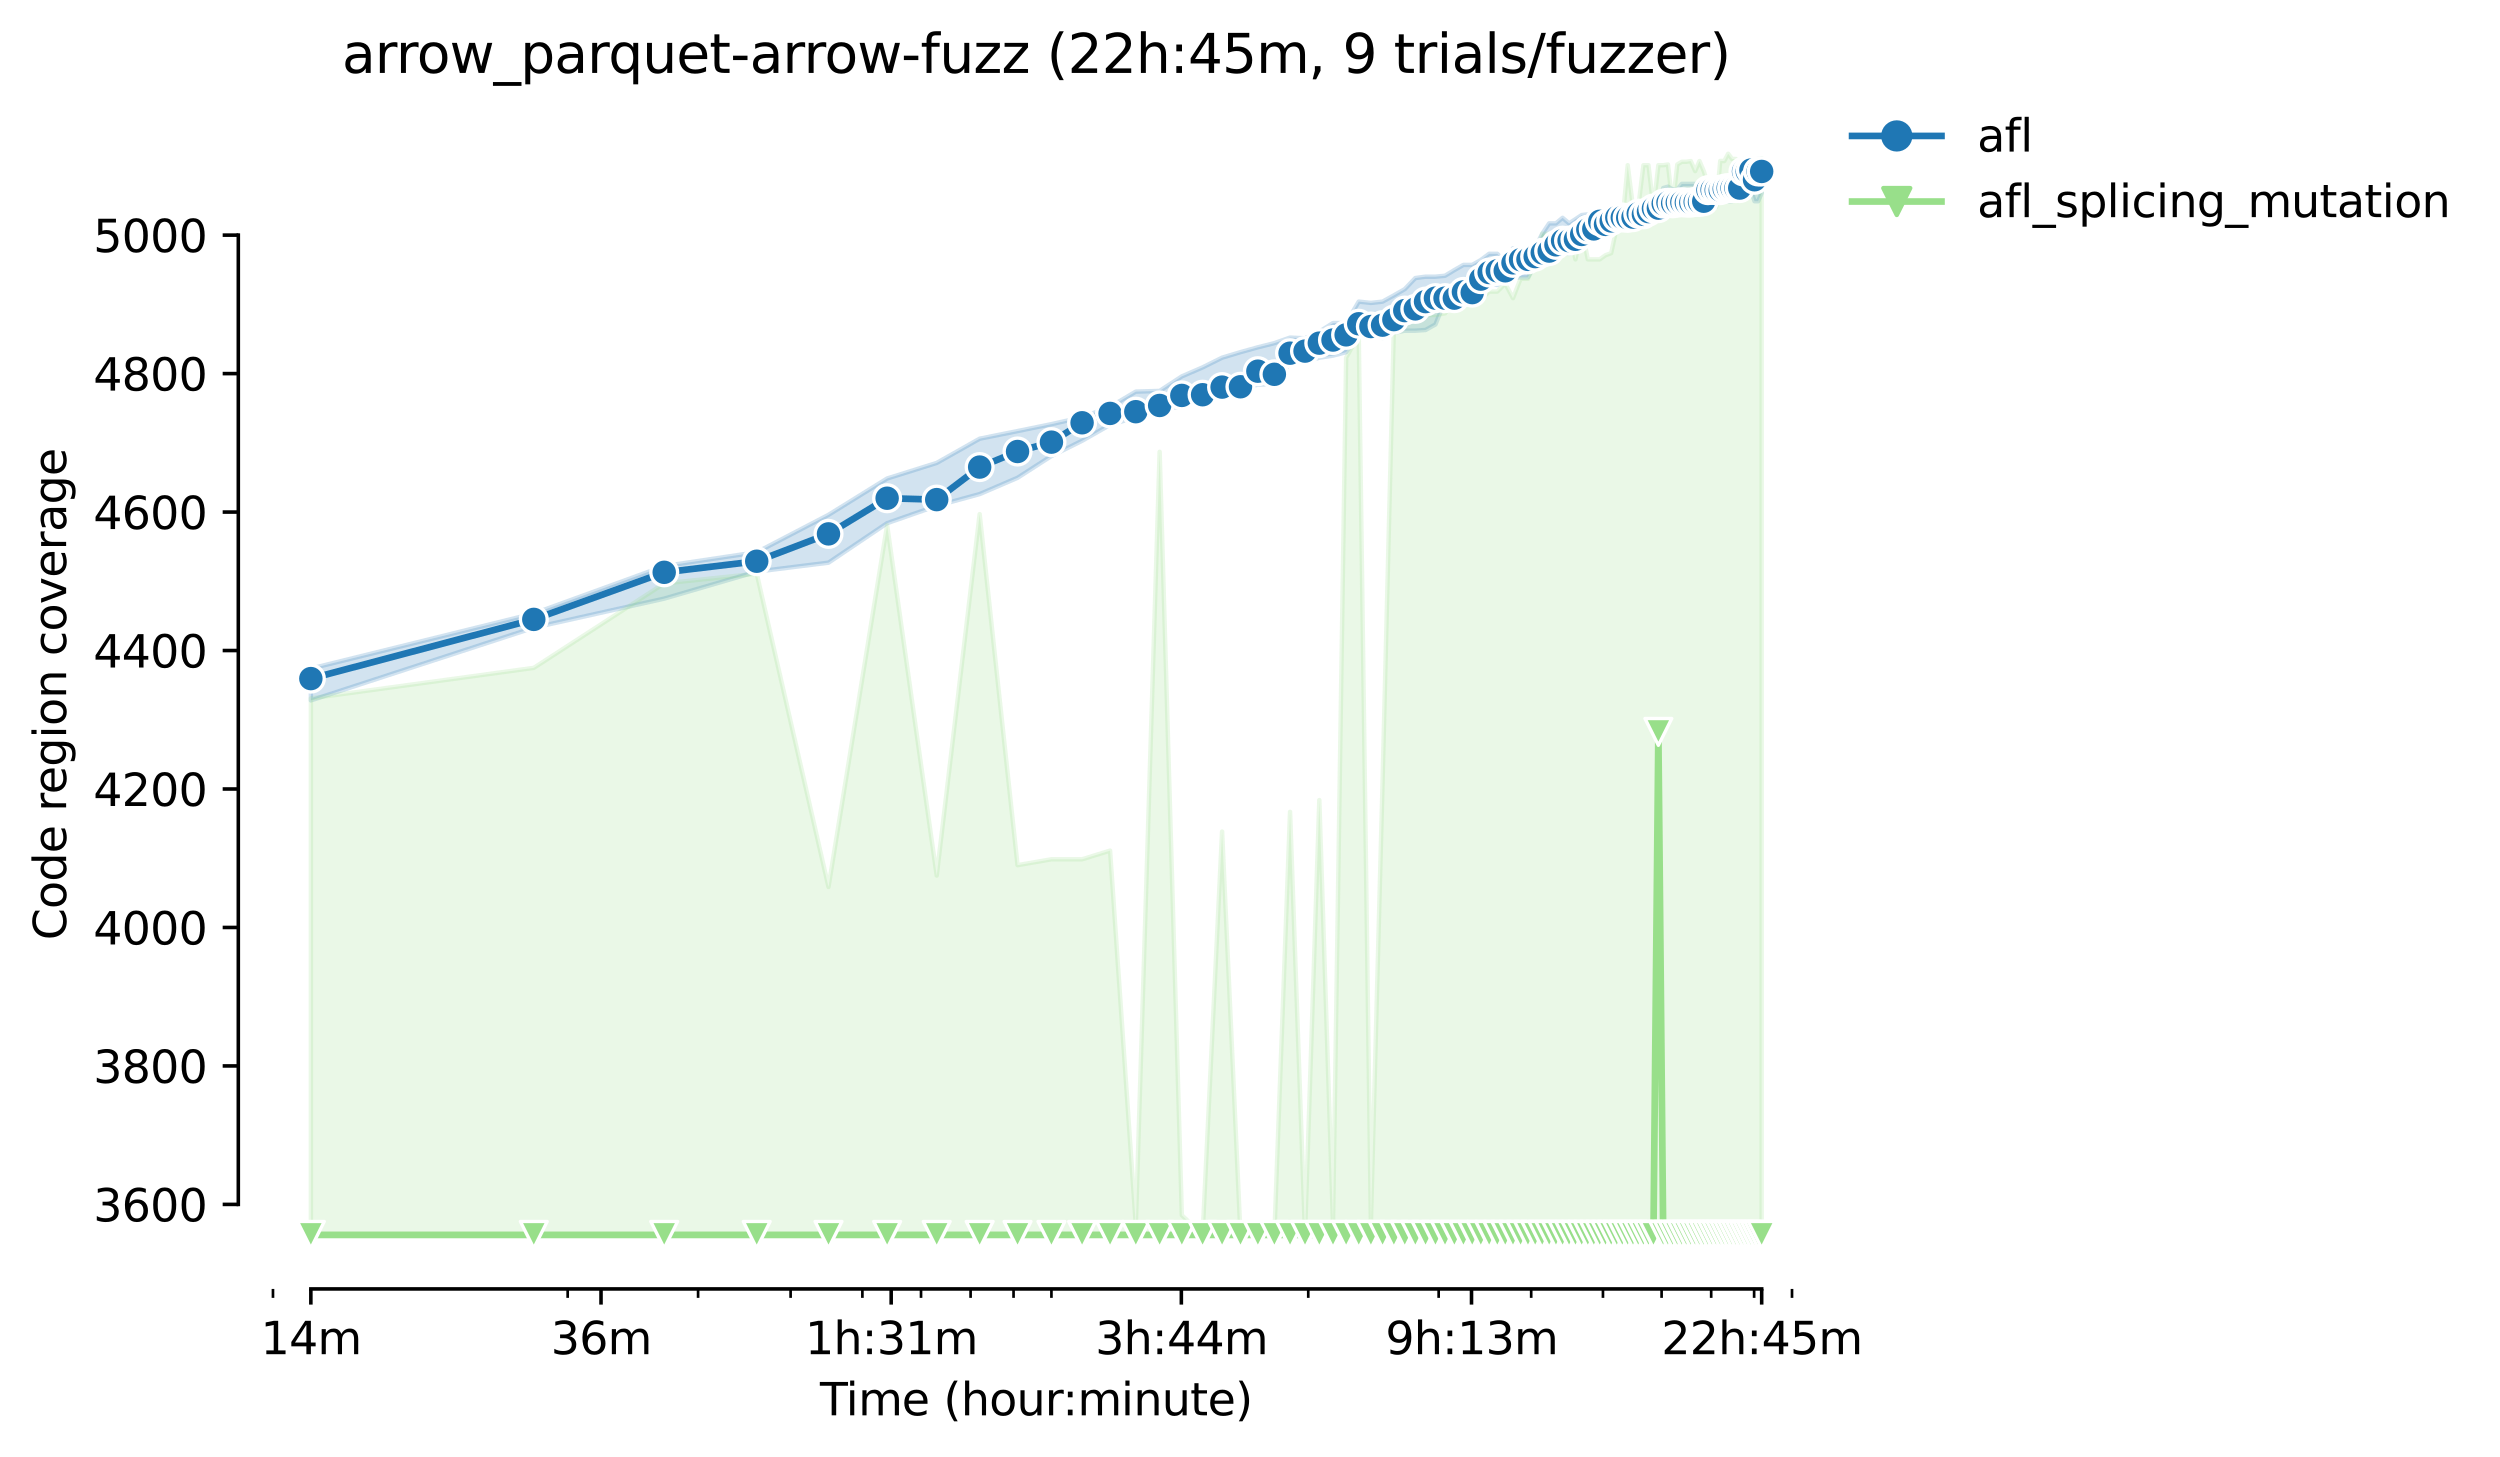 <?xml version="1.0" encoding="utf-8" standalone="no"?>
<!DOCTYPE svg PUBLIC "-//W3C//DTD SVG 1.1//EN"
  "http://www.w3.org/Graphics/SVG/1.1/DTD/svg11.dtd">
<svg height="325.986pt" version="1.1" viewBox="0 0 559.433 325.986" width="559.433pt" xmlns="http://www.w3.org/2000/svg" xmlns:xlink="http://www.w3.org/1999/xlink">
 <defs>
  <style type="text/css">*{stroke-linecap:butt;stroke-linejoin:round;}</style>
 </defs>
 <g id="figure_1">
  <g id="patch_1">
   <path d="M 0 325.986 
L 559.433 325.986 
L 559.433 0 
L 0 0 
z
" style="fill:#ffffff;"/>
  </g>
  <g id="axes_1">
   <g id="patch_2">
    <path d="M 53.328 288.43 
L 410.448 288.43 
L 410.448 22.318 
L 53.328 22.318 
z
" style="fill:#ffffff;"/>
   </g>
   <g id="PolyCollection_1">
    <defs>
     <path d="M 69.561 -176.383 
L 69.561 -169.257 
L 119.448 -185.524 
L 148.63 -192.031 
L 169.335 -198.073 
L 185.395 -200.076 
L 198.517 -208.918 
L 209.611 -212.791 
L 219.222 -215.425 
L 227.699 -219.066 
L 235.282 -223.946 
L 242.142 -227.355 
L 248.404 -230.918 
L 254.165 -232.622 
L 259.498 -234.481 
L 264.464 -234.946 
L 269.109 -236.65 
L 273.472 -237.808 
L 277.586 -239.129 
L 281.477 -239.904 
L 285.169 -240.059 
L 288.681 -244.784 
L 292.029 -244.939 
L 295.228 -245.946 
L 298.291 -246.411 
L 301.229 -247.185 
L 304.052 -250.904 
L 306.768 -251.678 
L 309.386 -250.361 
L 311.911 -251.523 
L 314.351 -251.988 
L 316.711 -251.988 
L 318.996 -252.143 
L 321.211 -253.383 
L 323.359 -258.65 
L 325.446 -257.566 
L 327.473 -258.805 
L 329.445 -260.044 
L 331.364 -260.347 
L 333.234 -262.523 
L 335.056 -262.213 
L 336.833 -263.298 
L 338.568 -263.918 
L 340.261 -263.918 
L 341.916 -263.918 
L 343.533 -266.706 
L 345.115 -267.558 
L 346.663 -267.946 
L 348.178 -269.65 
L 349.662 -269.185 
L 351.116 -269.185 
L 352.541 -269.65 
L 353.939 -272.439 
L 355.31 -272.439 
L 356.655 -273.678 
L 357.976 -274.453 
L 359.273 -274.065 
L 360.546 -274.995 
L 361.798 -275.847 
L 363.028 -275.227 
L 364.238 -276.074 
L 365.428 -275.847 
L 366.598 -276.312 
L 367.75 -276.312 
L 368.883 -277.396 
L 369.999 -277.396 
L 371.098 -276.854 
L 372.18 -278.326 
L 373.246 -278.473 
L 374.297 -278.016 
L 375.333 -278.946 
L 376.353 -279.101 
L 377.36 -279.72 
L 378.353 -278.791 
L 379.332 -279.72 
L 380.298 -279.72 
L 381.251 -279.875 
L 382.192 -280.801 
L 383.121 -282.199 
L 384.038 -282.199 
L 384.943 -282.199 
L 385.837 -281.579 
L 386.72 -280.96 
L 387.593 -280.96 
L 388.455 -282.819 
L 389.306 -282.819 
L 390.148 -282.819 
L 390.98 -282.819 
L 391.803 -283.439 
L 392.616 -280.96 
L 393.42 -280.96 
L 394.215 -282.819 
L 394.215 -290.41 
L 394.215 -290.41 
L 393.42 -290.41 
L 392.616 -290.41 
L 391.803 -290.41 
L 390.98 -289.636 
L 390.148 -288.861 
L 389.306 -288.319 
L 388.455 -285.917 
L 387.593 -285.917 
L 386.72 -285.917 
L 385.837 -285.917 
L 384.943 -285.917 
L 384.038 -285.917 
L 383.121 -285.917 
L 382.192 -285.917 
L 381.251 -285.917 
L 380.298 -284.833 
L 379.332 -284.833 
L 378.353 -284.833 
L 377.36 -284.833 
L 376.353 -284.833 
L 375.333 -283.593 
L 374.297 -283.593 
L 373.246 -284.213 
L 372.18 -283.903 
L 371.098 -280.495 
L 369.999 -280.263 
L 368.883 -280.03 
L 367.75 -280.185 
L 366.598 -280.185 
L 365.428 -278.791 
L 364.238 -278.248 
L 363.028 -278.946 
L 361.798 -278.636 
L 360.546 -278.481 
L 359.273 -278.481 
L 357.976 -278.636 
L 356.655 -278.326 
L 355.31 -278.016 
L 353.939 -277.861 
L 352.541 -276.932 
L 351.116 -276.002 
L 349.662 -277.241 
L 348.178 -276.002 
L 346.663 -276.002 
L 345.115 -273.678 
L 343.533 -270.58 
L 341.916 -270.425 
L 340.261 -269.65 
L 338.568 -270.425 
L 336.833 -267.326 
L 335.056 -269.185 
L 333.234 -269.193 
L 331.364 -267.791 
L 329.445 -266.706 
L 327.473 -266.706 
L 325.446 -265.544 
L 323.359 -264.282 
L 321.211 -264.073 
L 318.996 -264.073 
L 316.711 -263.763 
L 314.351 -261.284 
L 311.911 -259.889 
L 309.386 -258.495 
L 306.768 -258.201 
L 304.052 -258.495 
L 301.229 -253.692 
L 298.291 -253.692 
L 295.228 -251.765 
L 292.029 -250.284 
L 288.681 -250.439 
L 285.169 -249.199 
L 281.477 -248.27 
L 277.586 -247.185 
L 273.472 -245.946 
L 269.109 -243.777 
L 264.464 -241.765 
L 259.498 -238.509 
L 254.165 -238.354 
L 248.404 -234.946 
L 242.142 -232.622 
L 235.282 -231.073 
L 227.699 -229.524 
L 219.222 -227.819 
L 209.611 -222.397 
L 198.517 -218.911 
L 185.395 -210.777 
L 169.335 -202.411 
L 148.63 -199.313 
L 119.448 -188.7 
L 69.561 -176.383 
z
" id="m9dbb70587a" style="stroke:#1f77b4;stroke-opacity:0.2;"/>
    </defs>
    <g clip-path="url(#p613952bfb0)">
     <use style="fill:#1f77b4;fill-opacity:0.2;stroke:#1f77b4;stroke-opacity:0.2;" x="0" xlink:href="#m9dbb70587a" y="325.986"/>
    </g>
   </g>
   <g id="PolyCollection_2">
    <defs>
     <path d="M 69.561 -169.721 
L 69.561 -49.652 
L 119.448 -49.652 
L 148.63 -49.652 
L 169.335 -49.652 
L 185.395 -49.652 
L 198.517 -49.652 
L 209.611 -49.652 
L 219.222 -49.652 
L 227.699 -49.652 
L 235.282 -49.652 
L 242.142 -49.652 
L 248.404 -49.652 
L 254.165 -49.652 
L 259.498 -49.652 
L 264.464 -49.652 
L 269.109 -49.652 
L 273.472 -49.652 
L 277.586 -49.652 
L 281.477 -49.652 
L 285.169 -49.652 
L 288.681 -49.652 
L 292.029 -49.652 
L 295.228 -49.652 
L 298.291 -49.652 
L 301.229 -49.652 
L 304.052 -49.652 
L 306.768 -49.652 
L 309.386 -49.652 
L 311.911 -49.652 
L 314.351 -49.652 
L 316.711 -49.652 
L 318.996 -49.652 
L 321.211 -49.652 
L 323.359 -49.652 
L 325.446 -49.652 
L 327.473 -49.652 
L 329.445 -49.652 
L 331.364 -49.652 
L 333.234 -49.652 
L 335.056 -49.652 
L 336.833 -49.652 
L 338.568 -49.652 
L 340.261 -49.652 
L 341.916 -49.652 
L 343.533 -49.652 
L 345.115 -49.652 
L 346.663 -49.652 
L 348.178 -49.652 
L 349.662 -49.652 
L 351.116 -49.652 
L 352.541 -49.652 
L 353.939 -49.652 
L 355.31 -49.652 
L 356.655 -49.652 
L 357.976 -49.652 
L 359.273 -49.652 
L 360.546 -49.652 
L 361.798 -49.652 
L 363.028 -49.652 
L 364.238 -49.652 
L 365.428 -49.652 
L 366.598 -49.652 
L 367.75 -49.652 
L 368.883 -49.652 
L 369.999 -49.652 
L 371.098 -49.652 
L 372.18 -49.652 
L 373.246 -49.652 
L 374.297 -49.652 
L 375.333 -49.652 
L 376.353 -49.652 
L 377.36 -49.652 
L 378.353 -49.652 
L 379.332 -49.652 
L 380.298 -49.652 
L 381.251 -49.652 
L 382.192 -49.652 
L 383.121 -49.652 
L 384.038 -49.652 
L 384.943 -49.652 
L 385.837 -49.652 
L 386.72 -49.652 
L 387.593 -49.652 
L 388.455 -49.652 
L 389.306 -49.652 
L 390.148 -49.652 
L 390.98 -49.652 
L 391.803 -49.652 
L 392.616 -49.652 
L 393.42 -49.652 
L 394.215 -49.652 
L 394.215 -290.565 
L 394.215 -290.565 
L 393.42 -287.544 
L 392.616 -290.41 
L 391.803 -288.861 
L 390.98 -286.305 
L 390.148 -290.41 
L 389.306 -288.88 
L 388.455 -290.41 
L 387.593 -290.41 
L 386.72 -291.572 
L 385.837 -289.946 
L 384.943 -289.978 
L 384.038 -279.72 
L 383.121 -286.072 
L 382.192 -284.755 
L 381.251 -287.699 
L 380.298 -289.946 
L 379.332 -287.699 
L 378.353 -289.946 
L 377.36 -289.791 
L 376.353 -289.791 
L 375.333 -289.171 
L 374.297 -279.957 
L 373.246 -289.171 
L 372.18 -289.016 
L 371.098 -289.016 
L 369.999 -279.499 
L 368.883 -289.016 
L 367.75 -289.016 
L 366.598 -279.565 
L 365.428 -279.565 
L 364.238 -289.016 
L 363.028 -276.157 
L 361.798 -275.227 
L 360.546 -269.34 
L 359.273 -268.875 
L 357.976 -267.946 
L 356.655 -267.946 
L 355.31 -267.946 
L 353.939 -274.763 
L 352.541 -267.946 
L 351.116 -274.763 
L 349.662 -274.608 
L 348.178 -273.678 
L 346.663 -273.678 
L 345.115 -273.678 
L 343.533 -267.636 
L 341.916 -263.608 
L 340.261 -263.608 
L 338.568 -259.27 
L 336.833 -262.523 
L 335.056 -260.742 
L 333.234 -260.742 
L 331.364 -258.96 
L 329.445 -258.96 
L 327.473 -258.96 
L 325.446 -258.96 
L 323.359 -255.861 
L 321.211 -255.511 
L 318.996 -255.474 
L 316.711 -254.699 
L 314.351 -256.171 
L 311.911 -252.763 
L 309.386 -151.208 
L 306.768 -52.189 
L 304.052 -251.059 
L 301.229 -245.946 
L 298.291 -52.106 
L 295.228 -146.947 
L 292.029 -49.652 
L 288.681 -144.313 
L 285.169 -49.652 
L 281.477 -49.652 
L 277.586 -49.652 
L 273.472 -139.898 
L 269.109 -49.652 
L 264.464 -54.048 
L 259.498 -224.876 
L 254.165 -51.802 
L 248.404 -135.637 
L 242.142 -133.701 
L 235.282 -133.701 
L 227.699 -132.384 
L 219.222 -210.932 
L 209.611 -130.06 
L 198.517 -208.453 
L 185.395 -127.504 
L 169.335 -197.608 
L 148.63 -195.439 
L 119.448 -176.538 
L 69.561 -169.721 
z
" id="m61ccf06149" style="stroke:#98df8a;stroke-opacity:0.2;"/>
    </defs>
    <g clip-path="url(#p613952bfb0)">
     <use style="fill:#98df8a;fill-opacity:0.2;stroke:#98df8a;stroke-opacity:0.2;" x="0" xlink:href="#m61ccf06149" y="325.986"/>
    </g>
   </g>
   <g id="matplotlib.axis_1">
    <g id="xtick_1">
     <g id="line2d_1">
      <defs>
       <path d="M 0 0 
L 0 3.5 
" id="mc8a6cc3f45" style="stroke:#000000;stroke-width:0.8;"/>
      </defs>
      <g>
       <use style="stroke:#000000;stroke-width:0.8;" x="69.561" xlink:href="#mc8a6cc3f45" y="288.43"/>
      </g>
     </g>
     <g id="text_1">
      <!-- 14m -->
      <g transform="translate(58.328 303.029)scale(0.1 -0.1)">
       <defs>
        <path d="M 794 531 
L 1825 531 
L 1825 4091 
L 703 3866 
L 703 4441 
L 1819 4666 
L 2450 4666 
L 2450 531 
L 3481 531 
L 3481 0 
L 794 0 
L 794 531 
z
" id="DejaVuSans-31" transform="scale(0.016)"/>
        <path d="M 2419 4116 
L 825 1625 
L 2419 1625 
L 2419 4116 
z
M 2253 4666 
L 3047 4666 
L 3047 1625 
L 3713 1625 
L 3713 1100 
L 3047 1100 
L 3047 0 
L 2419 0 
L 2419 1100 
L 313 1100 
L 313 1709 
L 2253 4666 
z
" id="DejaVuSans-34" transform="scale(0.016)"/>
        <path d="M 3328 2828 
Q 3544 3216 3844 3400 
Q 4144 3584 4550 3584 
Q 5097 3584 5394 3201 
Q 5691 2819 5691 2113 
L 5691 0 
L 5113 0 
L 5113 2094 
Q 5113 2597 4934 2840 
Q 4756 3084 4391 3084 
Q 3944 3084 3684 2787 
Q 3425 2491 3425 1978 
L 3425 0 
L 2847 0 
L 2847 2094 
Q 2847 2600 2669 2842 
Q 2491 3084 2119 3084 
Q 1678 3084 1418 2786 
Q 1159 2488 1159 1978 
L 1159 0 
L 581 0 
L 581 3500 
L 1159 3500 
L 1159 2956 
Q 1356 3278 1631 3431 
Q 1906 3584 2284 3584 
Q 2666 3584 2933 3390 
Q 3200 3197 3328 2828 
z
" id="DejaVuSans-6d" transform="scale(0.016)"/>
       </defs>
       <use xlink:href="#DejaVuSans-31"/>
       <use x="63.623" xlink:href="#DejaVuSans-34"/>
       <use x="127.246" xlink:href="#DejaVuSans-6d"/>
      </g>
     </g>
    </g>
    <g id="xtick_2">
     <g id="line2d_2">
      <g>
       <use style="stroke:#000000;stroke-width:0.8;" x="134.492" xlink:href="#mc8a6cc3f45" y="288.43"/>
      </g>
     </g>
     <g id="text_2">
      <!-- 36m -->
      <g transform="translate(123.259 303.029)scale(0.1 -0.1)">
       <defs>
        <path d="M 2597 2516 
Q 3050 2419 3304 2112 
Q 3559 1806 3559 1356 
Q 3559 666 3084 287 
Q 2609 -91 1734 -91 
Q 1441 -91 1130 -33 
Q 819 25 488 141 
L 488 750 
Q 750 597 1062 519 
Q 1375 441 1716 441 
Q 2309 441 2620 675 
Q 2931 909 2931 1356 
Q 2931 1769 2642 2001 
Q 2353 2234 1838 2234 
L 1294 2234 
L 1294 2753 
L 1863 2753 
Q 2328 2753 2575 2939 
Q 2822 3125 2822 3475 
Q 2822 3834 2567 4026 
Q 2313 4219 1838 4219 
Q 1578 4219 1281 4162 
Q 984 4106 628 3988 
L 628 4550 
Q 988 4650 1302 4700 
Q 1616 4750 1894 4750 
Q 2613 4750 3031 4423 
Q 3450 4097 3450 3541 
Q 3450 3153 3228 2886 
Q 3006 2619 2597 2516 
z
" id="DejaVuSans-33" transform="scale(0.016)"/>
        <path d="M 2113 2584 
Q 1688 2584 1439 2293 
Q 1191 2003 1191 1497 
Q 1191 994 1439 701 
Q 1688 409 2113 409 
Q 2538 409 2786 701 
Q 3034 994 3034 1497 
Q 3034 2003 2786 2293 
Q 2538 2584 2113 2584 
z
M 3366 4563 
L 3366 3988 
Q 3128 4100 2886 4159 
Q 2644 4219 2406 4219 
Q 1781 4219 1451 3797 
Q 1122 3375 1075 2522 
Q 1259 2794 1537 2939 
Q 1816 3084 2150 3084 
Q 2853 3084 3261 2657 
Q 3669 2231 3669 1497 
Q 3669 778 3244 343 
Q 2819 -91 2113 -91 
Q 1303 -91 875 529 
Q 447 1150 447 2328 
Q 447 3434 972 4092 
Q 1497 4750 2381 4750 
Q 2619 4750 2861 4703 
Q 3103 4656 3366 4563 
z
" id="DejaVuSans-36" transform="scale(0.016)"/>
       </defs>
       <use xlink:href="#DejaVuSans-33"/>
       <use x="63.623" xlink:href="#DejaVuSans-36"/>
       <use x="127.246" xlink:href="#DejaVuSans-6d"/>
      </g>
     </g>
    </g>
    <g id="xtick_3">
     <g id="line2d_3">
      <g>
       <use style="stroke:#000000;stroke-width:0.8;" x="199.423" xlink:href="#mc8a6cc3f45" y="288.43"/>
      </g>
     </g>
     <g id="text_3">
      <!-- 1h:31m -->
      <g transform="translate(180.156 303.029)scale(0.1 -0.1)">
       <defs>
        <path d="M 3513 2113 
L 3513 0 
L 2938 0 
L 2938 2094 
Q 2938 2591 2744 2837 
Q 2550 3084 2163 3084 
Q 1697 3084 1428 2787 
Q 1159 2491 1159 1978 
L 1159 0 
L 581 0 
L 581 4863 
L 1159 4863 
L 1159 2956 
Q 1366 3272 1645 3428 
Q 1925 3584 2291 3584 
Q 2894 3584 3203 3211 
Q 3513 2838 3513 2113 
z
" id="DejaVuSans-68" transform="scale(0.016)"/>
        <path d="M 750 794 
L 1409 794 
L 1409 0 
L 750 0 
L 750 794 
z
M 750 3309 
L 1409 3309 
L 1409 2516 
L 750 2516 
L 750 3309 
z
" id="DejaVuSans-3a" transform="scale(0.016)"/>
       </defs>
       <use xlink:href="#DejaVuSans-31"/>
       <use x="63.623" xlink:href="#DejaVuSans-68"/>
       <use x="127.002" xlink:href="#DejaVuSans-3a"/>
       <use x="160.693" xlink:href="#DejaVuSans-33"/>
       <use x="224.316" xlink:href="#DejaVuSans-31"/>
       <use x="287.939" xlink:href="#DejaVuSans-6d"/>
      </g>
     </g>
    </g>
    <g id="xtick_4">
     <g id="line2d_4">
      <g>
       <use style="stroke:#000000;stroke-width:0.8;" x="264.354" xlink:href="#mc8a6cc3f45" y="288.43"/>
      </g>
     </g>
     <g id="text_4">
      <!-- 3h:44m -->
      <g transform="translate(245.087 303.029)scale(0.1 -0.1)">
       <use xlink:href="#DejaVuSans-33"/>
       <use x="63.623" xlink:href="#DejaVuSans-68"/>
       <use x="127.002" xlink:href="#DejaVuSans-3a"/>
       <use x="160.693" xlink:href="#DejaVuSans-34"/>
       <use x="224.316" xlink:href="#DejaVuSans-34"/>
       <use x="287.939" xlink:href="#DejaVuSans-6d"/>
      </g>
     </g>
    </g>
    <g id="xtick_5">
     <g id="line2d_5">
      <g>
       <use style="stroke:#000000;stroke-width:0.8;" x="329.285" xlink:href="#mc8a6cc3f45" y="288.43"/>
      </g>
     </g>
     <g id="text_5">
      <!-- 9h:13m -->
      <g transform="translate(310.018 303.029)scale(0.1 -0.1)">
       <defs>
        <path d="M 703 97 
L 703 672 
Q 941 559 1184 500 
Q 1428 441 1663 441 
Q 2288 441 2617 861 
Q 2947 1281 2994 2138 
Q 2813 1869 2534 1725 
Q 2256 1581 1919 1581 
Q 1219 1581 811 2004 
Q 403 2428 403 3163 
Q 403 3881 828 4315 
Q 1253 4750 1959 4750 
Q 2769 4750 3195 4129 
Q 3622 3509 3622 2328 
Q 3622 1225 3098 567 
Q 2575 -91 1691 -91 
Q 1453 -91 1209 -44 
Q 966 3 703 97 
z
M 1959 2075 
Q 2384 2075 2632 2365 
Q 2881 2656 2881 3163 
Q 2881 3666 2632 3958 
Q 2384 4250 1959 4250 
Q 1534 4250 1286 3958 
Q 1038 3666 1038 3163 
Q 1038 2656 1286 2365 
Q 1534 2075 1959 2075 
z
" id="DejaVuSans-39" transform="scale(0.016)"/>
       </defs>
       <use xlink:href="#DejaVuSans-39"/>
       <use x="63.623" xlink:href="#DejaVuSans-68"/>
       <use x="127.002" xlink:href="#DejaVuSans-3a"/>
       <use x="160.693" xlink:href="#DejaVuSans-31"/>
       <use x="224.316" xlink:href="#DejaVuSans-33"/>
       <use x="287.939" xlink:href="#DejaVuSans-6d"/>
      </g>
     </g>
    </g>
    <g id="xtick_6">
     <g id="line2d_6">
      <g>
       <use style="stroke:#000000;stroke-width:0.8;" x="394.216" xlink:href="#mc8a6cc3f45" y="288.43"/>
      </g>
     </g>
     <g id="text_6">
      <!-- 22h:45m -->
      <g transform="translate(371.768 303.029)scale(0.1 -0.1)">
       <defs>
        <path d="M 1228 531 
L 3431 531 
L 3431 0 
L 469 0 
L 469 531 
Q 828 903 1448 1529 
Q 2069 2156 2228 2338 
Q 2531 2678 2651 2914 
Q 2772 3150 2772 3378 
Q 2772 3750 2511 3984 
Q 2250 4219 1831 4219 
Q 1534 4219 1204 4116 
Q 875 4013 500 3803 
L 500 4441 
Q 881 4594 1212 4672 
Q 1544 4750 1819 4750 
Q 2544 4750 2975 4387 
Q 3406 4025 3406 3419 
Q 3406 3131 3298 2873 
Q 3191 2616 2906 2266 
Q 2828 2175 2409 1742 
Q 1991 1309 1228 531 
z
" id="DejaVuSans-32" transform="scale(0.016)"/>
        <path d="M 691 4666 
L 3169 4666 
L 3169 4134 
L 1269 4134 
L 1269 2991 
Q 1406 3038 1543 3061 
Q 1681 3084 1819 3084 
Q 2600 3084 3056 2656 
Q 3513 2228 3513 1497 
Q 3513 744 3044 326 
Q 2575 -91 1722 -91 
Q 1428 -91 1123 -41 
Q 819 9 494 109 
L 494 744 
Q 775 591 1075 516 
Q 1375 441 1709 441 
Q 2250 441 2565 725 
Q 2881 1009 2881 1497 
Q 2881 1984 2565 2268 
Q 2250 2553 1709 2553 
Q 1456 2553 1204 2497 
Q 953 2441 691 2322 
L 691 4666 
z
" id="DejaVuSans-35" transform="scale(0.016)"/>
       </defs>
       <use xlink:href="#DejaVuSans-32"/>
       <use x="63.623" xlink:href="#DejaVuSans-32"/>
       <use x="127.246" xlink:href="#DejaVuSans-68"/>
       <use x="190.625" xlink:href="#DejaVuSans-3a"/>
       <use x="224.316" xlink:href="#DejaVuSans-34"/>
       <use x="287.939" xlink:href="#DejaVuSans-35"/>
       <use x="351.562" xlink:href="#DejaVuSans-6d"/>
      </g>
     </g>
    </g>
    <g id="xtick_7">
     <g id="line2d_7">
      <defs>
       <path d="M 0 0 
L 0 2 
" id="m11468fd46c" style="stroke:#000000;stroke-width:0.6;"/>
      </defs>
      <g>
       <use style="stroke:#000000;stroke-width:0.6;" x="61.084" xlink:href="#m11468fd46c" y="288.43"/>
      </g>
     </g>
    </g>
    <g id="xtick_8">
     <g id="line2d_8">
      <g>
       <use style="stroke:#000000;stroke-width:0.6;" x="127.031" xlink:href="#m11468fd46c" y="288.43"/>
      </g>
     </g>
    </g>
    <g id="xtick_9">
     <g id="line2d_9">
      <g>
       <use style="stroke:#000000;stroke-width:0.6;" x="156.213" xlink:href="#m11468fd46c" y="288.43"/>
      </g>
     </g>
    </g>
    <g id="xtick_10">
     <g id="line2d_10">
      <g>
       <use style="stroke:#000000;stroke-width:0.6;" x="176.918" xlink:href="#m11468fd46c" y="288.43"/>
      </g>
     </g>
    </g>
    <g id="xtick_11">
     <g id="line2d_11">
      <g>
       <use style="stroke:#000000;stroke-width:0.6;" x="192.978" xlink:href="#m11468fd46c" y="288.43"/>
      </g>
     </g>
    </g>
    <g id="xtick_12">
     <g id="line2d_12">
      <g>
       <use style="stroke:#000000;stroke-width:0.6;" x="206.1" xlink:href="#m11468fd46c" y="288.43"/>
      </g>
     </g>
    </g>
    <g id="xtick_13">
     <g id="line2d_13">
      <g>
       <use style="stroke:#000000;stroke-width:0.6;" x="217.194" xlink:href="#m11468fd46c" y="288.43"/>
      </g>
     </g>
    </g>
    <g id="xtick_14">
     <g id="line2d_14">
      <g>
       <use style="stroke:#000000;stroke-width:0.6;" x="226.805" xlink:href="#m11468fd46c" y="288.43"/>
      </g>
     </g>
    </g>
    <g id="xtick_15">
     <g id="line2d_15">
      <g>
       <use style="stroke:#000000;stroke-width:0.6;" x="235.282" xlink:href="#m11468fd46c" y="288.43"/>
      </g>
     </g>
    </g>
    <g id="xtick_16">
     <g id="line2d_16">
      <g>
       <use style="stroke:#000000;stroke-width:0.6;" x="292.752" xlink:href="#m11468fd46c" y="288.43"/>
      </g>
     </g>
    </g>
    <g id="xtick_17">
     <g id="line2d_17">
      <g>
       <use style="stroke:#000000;stroke-width:0.6;" x="321.934" xlink:href="#m11468fd46c" y="288.43"/>
      </g>
     </g>
    </g>
    <g id="xtick_18">
     <g id="line2d_18">
      <g>
       <use style="stroke:#000000;stroke-width:0.6;" x="342.639" xlink:href="#m11468fd46c" y="288.43"/>
      </g>
     </g>
    </g>
    <g id="xtick_19">
     <g id="line2d_19">
      <g>
       <use style="stroke:#000000;stroke-width:0.6;" x="358.699" xlink:href="#m11468fd46c" y="288.43"/>
      </g>
     </g>
    </g>
    <g id="xtick_20">
     <g id="line2d_20">
      <g>
       <use style="stroke:#000000;stroke-width:0.6;" x="371.821" xlink:href="#m11468fd46c" y="288.43"/>
      </g>
     </g>
    </g>
    <g id="xtick_21">
     <g id="line2d_21">
      <g>
       <use style="stroke:#000000;stroke-width:0.6;" x="382.916" xlink:href="#m11468fd46c" y="288.43"/>
      </g>
     </g>
    </g>
    <g id="xtick_22">
     <g id="line2d_22">
      <g>
       <use style="stroke:#000000;stroke-width:0.6;" x="392.526" xlink:href="#m11468fd46c" y="288.43"/>
      </g>
     </g>
    </g>
    <g id="xtick_23">
     <g id="line2d_23">
      <g>
       <use style="stroke:#000000;stroke-width:0.6;" x="401.003" xlink:href="#m11468fd46c" y="288.43"/>
      </g>
     </g>
    </g>
    <g id="text_7">
     <!-- Time (hour:minute) -->
     <g transform="translate(183.481 316.707)scale(0.1 -0.1)">
      <defs>
       <path d="M -19 4666 
L 3928 4666 
L 3928 4134 
L 2272 4134 
L 2272 0 
L 1638 0 
L 1638 4134 
L -19 4134 
L -19 4666 
z
" id="DejaVuSans-54" transform="scale(0.016)"/>
       <path d="M 603 3500 
L 1178 3500 
L 1178 0 
L 603 0 
L 603 3500 
z
M 603 4863 
L 1178 4863 
L 1178 4134 
L 603 4134 
L 603 4863 
z
" id="DejaVuSans-69" transform="scale(0.016)"/>
       <path d="M 3597 1894 
L 3597 1613 
L 953 1613 
Q 991 1019 1311 708 
Q 1631 397 2203 397 
Q 2534 397 2845 478 
Q 3156 559 3463 722 
L 3463 178 
Q 3153 47 2828 -22 
Q 2503 -91 2169 -91 
Q 1331 -91 842 396 
Q 353 884 353 1716 
Q 353 2575 817 3079 
Q 1281 3584 2069 3584 
Q 2775 3584 3186 3129 
Q 3597 2675 3597 1894 
z
M 3022 2063 
Q 3016 2534 2758 2815 
Q 2500 3097 2075 3097 
Q 1594 3097 1305 2825 
Q 1016 2553 972 2059 
L 3022 2063 
z
" id="DejaVuSans-65" transform="scale(0.016)"/>
       <path id="DejaVuSans-20" transform="scale(0.016)"/>
       <path d="M 1984 4856 
Q 1566 4138 1362 3434 
Q 1159 2731 1159 2009 
Q 1159 1288 1364 580 
Q 1569 -128 1984 -844 
L 1484 -844 
Q 1016 -109 783 600 
Q 550 1309 550 2009 
Q 550 2706 781 3412 
Q 1013 4119 1484 4856 
L 1984 4856 
z
" id="DejaVuSans-28" transform="scale(0.016)"/>
       <path d="M 1959 3097 
Q 1497 3097 1228 2736 
Q 959 2375 959 1747 
Q 959 1119 1226 758 
Q 1494 397 1959 397 
Q 2419 397 2687 759 
Q 2956 1122 2956 1747 
Q 2956 2369 2687 2733 
Q 2419 3097 1959 3097 
z
M 1959 3584 
Q 2709 3584 3137 3096 
Q 3566 2609 3566 1747 
Q 3566 888 3137 398 
Q 2709 -91 1959 -91 
Q 1206 -91 779 398 
Q 353 888 353 1747 
Q 353 2609 779 3096 
Q 1206 3584 1959 3584 
z
" id="DejaVuSans-6f" transform="scale(0.016)"/>
       <path d="M 544 1381 
L 544 3500 
L 1119 3500 
L 1119 1403 
Q 1119 906 1312 657 
Q 1506 409 1894 409 
Q 2359 409 2629 706 
Q 2900 1003 2900 1516 
L 2900 3500 
L 3475 3500 
L 3475 0 
L 2900 0 
L 2900 538 
Q 2691 219 2414 64 
Q 2138 -91 1772 -91 
Q 1169 -91 856 284 
Q 544 659 544 1381 
z
M 1991 3584 
L 1991 3584 
z
" id="DejaVuSans-75" transform="scale(0.016)"/>
       <path d="M 2631 2963 
Q 2534 3019 2420 3045 
Q 2306 3072 2169 3072 
Q 1681 3072 1420 2755 
Q 1159 2438 1159 1844 
L 1159 0 
L 581 0 
L 581 3500 
L 1159 3500 
L 1159 2956 
Q 1341 3275 1631 3429 
Q 1922 3584 2338 3584 
Q 2397 3584 2469 3576 
Q 2541 3569 2628 3553 
L 2631 2963 
z
" id="DejaVuSans-72" transform="scale(0.016)"/>
       <path d="M 3513 2113 
L 3513 0 
L 2938 0 
L 2938 2094 
Q 2938 2591 2744 2837 
Q 2550 3084 2163 3084 
Q 1697 3084 1428 2787 
Q 1159 2491 1159 1978 
L 1159 0 
L 581 0 
L 581 3500 
L 1159 3500 
L 1159 2956 
Q 1366 3272 1645 3428 
Q 1925 3584 2291 3584 
Q 2894 3584 3203 3211 
Q 3513 2838 3513 2113 
z
" id="DejaVuSans-6e" transform="scale(0.016)"/>
       <path d="M 1172 4494 
L 1172 3500 
L 2356 3500 
L 2356 3053 
L 1172 3053 
L 1172 1153 
Q 1172 725 1289 603 
Q 1406 481 1766 481 
L 2356 481 
L 2356 0 
L 1766 0 
Q 1100 0 847 248 
Q 594 497 594 1153 
L 594 3053 
L 172 3053 
L 172 3500 
L 594 3500 
L 594 4494 
L 1172 4494 
z
" id="DejaVuSans-74" transform="scale(0.016)"/>
       <path d="M 513 4856 
L 1013 4856 
Q 1481 4119 1714 3412 
Q 1947 2706 1947 2009 
Q 1947 1309 1714 600 
Q 1481 -109 1013 -844 
L 513 -844 
Q 928 -128 1133 580 
Q 1338 1288 1338 2009 
Q 1338 2731 1133 3434 
Q 928 4138 513 4856 
z
" id="DejaVuSans-29" transform="scale(0.016)"/>
      </defs>
      <use xlink:href="#DejaVuSans-54"/>
      <use x="57.959" xlink:href="#DejaVuSans-69"/>
      <use x="85.742" xlink:href="#DejaVuSans-6d"/>
      <use x="183.154" xlink:href="#DejaVuSans-65"/>
      <use x="244.678" xlink:href="#DejaVuSans-20"/>
      <use x="276.465" xlink:href="#DejaVuSans-28"/>
      <use x="315.479" xlink:href="#DejaVuSans-68"/>
      <use x="378.857" xlink:href="#DejaVuSans-6f"/>
      <use x="440.039" xlink:href="#DejaVuSans-75"/>
      <use x="503.418" xlink:href="#DejaVuSans-72"/>
      <use x="542.781" xlink:href="#DejaVuSans-3a"/>
      <use x="576.473" xlink:href="#DejaVuSans-6d"/>
      <use x="673.885" xlink:href="#DejaVuSans-69"/>
      <use x="701.668" xlink:href="#DejaVuSans-6e"/>
      <use x="765.047" xlink:href="#DejaVuSans-75"/>
      <use x="828.426" xlink:href="#DejaVuSans-74"/>
      <use x="867.635" xlink:href="#DejaVuSans-65"/>
      <use x="929.158" xlink:href="#DejaVuSans-29"/>
     </g>
    </g>
   </g>
   <g id="matplotlib.axis_2">
    <g id="ytick_1">
     <g id="line2d_24">
      <defs>
       <path d="M 0 0 
L -3.5 0 
" id="m6a06ef3393" style="stroke:#000000;stroke-width:0.8;"/>
      </defs>
      <g>
       <use style="stroke:#000000;stroke-width:0.8;" x="53.328" xlink:href="#m6a06ef3393" y="269.517"/>
      </g>
     </g>
     <g id="text_8">
      <!-- 3600 -->
      <g transform="translate(20.878 273.317)scale(0.1 -0.1)">
       <defs>
        <path d="M 2034 4250 
Q 1547 4250 1301 3770 
Q 1056 3291 1056 2328 
Q 1056 1369 1301 889 
Q 1547 409 2034 409 
Q 2525 409 2770 889 
Q 3016 1369 3016 2328 
Q 3016 3291 2770 3770 
Q 2525 4250 2034 4250 
z
M 2034 4750 
Q 2819 4750 3233 4129 
Q 3647 3509 3647 2328 
Q 3647 1150 3233 529 
Q 2819 -91 2034 -91 
Q 1250 -91 836 529 
Q 422 1150 422 2328 
Q 422 3509 836 4129 
Q 1250 4750 2034 4750 
z
" id="DejaVuSans-30" transform="scale(0.016)"/>
       </defs>
       <use xlink:href="#DejaVuSans-33"/>
       <use x="63.623" xlink:href="#DejaVuSans-36"/>
       <use x="127.246" xlink:href="#DejaVuSans-30"/>
       <use x="190.869" xlink:href="#DejaVuSans-30"/>
      </g>
     </g>
    </g>
    <g id="ytick_2">
     <g id="line2d_25">
      <g>
       <use style="stroke:#000000;stroke-width:0.8;" x="53.328" xlink:href="#m6a06ef3393" y="238.532"/>
      </g>
     </g>
     <g id="text_9">
      <!-- 3800 -->
      <g transform="translate(20.878 242.331)scale(0.1 -0.1)">
       <defs>
        <path d="M 2034 2216 
Q 1584 2216 1326 1975 
Q 1069 1734 1069 1313 
Q 1069 891 1326 650 
Q 1584 409 2034 409 
Q 2484 409 2743 651 
Q 3003 894 3003 1313 
Q 3003 1734 2745 1975 
Q 2488 2216 2034 2216 
z
M 1403 2484 
Q 997 2584 770 2862 
Q 544 3141 544 3541 
Q 544 4100 942 4425 
Q 1341 4750 2034 4750 
Q 2731 4750 3128 4425 
Q 3525 4100 3525 3541 
Q 3525 3141 3298 2862 
Q 3072 2584 2669 2484 
Q 3125 2378 3379 2068 
Q 3634 1759 3634 1313 
Q 3634 634 3220 271 
Q 2806 -91 2034 -91 
Q 1263 -91 848 271 
Q 434 634 434 1313 
Q 434 1759 690 2068 
Q 947 2378 1403 2484 
z
M 1172 3481 
Q 1172 3119 1398 2916 
Q 1625 2713 2034 2713 
Q 2441 2713 2670 2916 
Q 2900 3119 2900 3481 
Q 2900 3844 2670 4047 
Q 2441 4250 2034 4250 
Q 1625 4250 1398 4047 
Q 1172 3844 1172 3481 
z
" id="DejaVuSans-38" transform="scale(0.016)"/>
       </defs>
       <use xlink:href="#DejaVuSans-33"/>
       <use x="63.623" xlink:href="#DejaVuSans-38"/>
       <use x="127.246" xlink:href="#DejaVuSans-30"/>
       <use x="190.869" xlink:href="#DejaVuSans-30"/>
      </g>
     </g>
    </g>
    <g id="ytick_3">
     <g id="line2d_26">
      <g>
       <use style="stroke:#000000;stroke-width:0.8;" x="53.328" xlink:href="#m6a06ef3393" y="207.546"/>
      </g>
     </g>
     <g id="text_10">
      <!-- 4000 -->
      <g transform="translate(20.878 211.345)scale(0.1 -0.1)">
       <use xlink:href="#DejaVuSans-34"/>
       <use x="63.623" xlink:href="#DejaVuSans-30"/>
       <use x="127.246" xlink:href="#DejaVuSans-30"/>
       <use x="190.869" xlink:href="#DejaVuSans-30"/>
      </g>
     </g>
    </g>
    <g id="ytick_4">
     <g id="line2d_27">
      <g>
       <use style="stroke:#000000;stroke-width:0.8;" x="53.328" xlink:href="#m6a06ef3393" y="176.561"/>
      </g>
     </g>
     <g id="text_11">
      <!-- 4200 -->
      <g transform="translate(20.878 180.36)scale(0.1 -0.1)">
       <use xlink:href="#DejaVuSans-34"/>
       <use x="63.623" xlink:href="#DejaVuSans-32"/>
       <use x="127.246" xlink:href="#DejaVuSans-30"/>
       <use x="190.869" xlink:href="#DejaVuSans-30"/>
      </g>
     </g>
    </g>
    <g id="ytick_5">
     <g id="line2d_28">
      <g>
       <use style="stroke:#000000;stroke-width:0.8;" x="53.328" xlink:href="#m6a06ef3393" y="145.575"/>
      </g>
     </g>
     <g id="text_12">
      <!-- 4400 -->
      <g transform="translate(20.878 149.374)scale(0.1 -0.1)">
       <use xlink:href="#DejaVuSans-34"/>
       <use x="63.623" xlink:href="#DejaVuSans-34"/>
       <use x="127.246" xlink:href="#DejaVuSans-30"/>
       <use x="190.869" xlink:href="#DejaVuSans-30"/>
      </g>
     </g>
    </g>
    <g id="ytick_6">
     <g id="line2d_29">
      <g>
       <use style="stroke:#000000;stroke-width:0.8;" x="53.328" xlink:href="#m6a06ef3393" y="114.589"/>
      </g>
     </g>
     <g id="text_13">
      <!-- 4600 -->
      <g transform="translate(20.878 118.389)scale(0.1 -0.1)">
       <use xlink:href="#DejaVuSans-34"/>
       <use x="63.623" xlink:href="#DejaVuSans-36"/>
       <use x="127.246" xlink:href="#DejaVuSans-30"/>
       <use x="190.869" xlink:href="#DejaVuSans-30"/>
      </g>
     </g>
    </g>
    <g id="ytick_7">
     <g id="line2d_30">
      <g>
       <use style="stroke:#000000;stroke-width:0.8;" x="53.328" xlink:href="#m6a06ef3393" y="83.604"/>
      </g>
     </g>
     <g id="text_14">
      <!-- 4800 -->
      <g transform="translate(20.878 87.403)scale(0.1 -0.1)">
       <use xlink:href="#DejaVuSans-34"/>
       <use x="63.623" xlink:href="#DejaVuSans-38"/>
       <use x="127.246" xlink:href="#DejaVuSans-30"/>
       <use x="190.869" xlink:href="#DejaVuSans-30"/>
      </g>
     </g>
    </g>
    <g id="ytick_8">
     <g id="line2d_31">
      <g>
       <use style="stroke:#000000;stroke-width:0.8;" x="53.328" xlink:href="#m6a06ef3393" y="52.618"/>
      </g>
     </g>
     <g id="text_15">
      <!-- 5000 -->
      <g transform="translate(20.878 56.417)scale(0.1 -0.1)">
       <use xlink:href="#DejaVuSans-35"/>
       <use x="63.623" xlink:href="#DejaVuSans-30"/>
       <use x="127.246" xlink:href="#DejaVuSans-30"/>
       <use x="190.869" xlink:href="#DejaVuSans-30"/>
      </g>
     </g>
    </g>
    <g id="text_16">
     <!-- Code region coverage -->
     <g transform="translate(14.798 210.38)rotate(-90)scale(0.1 -0.1)">
      <defs>
       <path d="M 4122 4306 
L 4122 3641 
Q 3803 3938 3442 4084 
Q 3081 4231 2675 4231 
Q 1875 4231 1450 3742 
Q 1025 3253 1025 2328 
Q 1025 1406 1450 917 
Q 1875 428 2675 428 
Q 3081 428 3442 575 
Q 3803 722 4122 1019 
L 4122 359 
Q 3791 134 3420 21 
Q 3050 -91 2638 -91 
Q 1578 -91 968 557 
Q 359 1206 359 2328 
Q 359 3453 968 4101 
Q 1578 4750 2638 4750 
Q 3056 4750 3426 4639 
Q 3797 4528 4122 4306 
z
" id="DejaVuSans-43" transform="scale(0.016)"/>
       <path d="M 2906 2969 
L 2906 4863 
L 3481 4863 
L 3481 0 
L 2906 0 
L 2906 525 
Q 2725 213 2448 61 
Q 2172 -91 1784 -91 
Q 1150 -91 751 415 
Q 353 922 353 1747 
Q 353 2572 751 3078 
Q 1150 3584 1784 3584 
Q 2172 3584 2448 3432 
Q 2725 3281 2906 2969 
z
M 947 1747 
Q 947 1113 1208 752 
Q 1469 391 1925 391 
Q 2381 391 2643 752 
Q 2906 1113 2906 1747 
Q 2906 2381 2643 2742 
Q 2381 3103 1925 3103 
Q 1469 3103 1208 2742 
Q 947 2381 947 1747 
z
" id="DejaVuSans-64" transform="scale(0.016)"/>
       <path d="M 2906 1791 
Q 2906 2416 2648 2759 
Q 2391 3103 1925 3103 
Q 1463 3103 1205 2759 
Q 947 2416 947 1791 
Q 947 1169 1205 825 
Q 1463 481 1925 481 
Q 2391 481 2648 825 
Q 2906 1169 2906 1791 
z
M 3481 434 
Q 3481 -459 3084 -895 
Q 2688 -1331 1869 -1331 
Q 1566 -1331 1297 -1286 
Q 1028 -1241 775 -1147 
L 775 -588 
Q 1028 -725 1275 -790 
Q 1522 -856 1778 -856 
Q 2344 -856 2625 -561 
Q 2906 -266 2906 331 
L 2906 616 
Q 2728 306 2450 153 
Q 2172 0 1784 0 
Q 1141 0 747 490 
Q 353 981 353 1791 
Q 353 2603 747 3093 
Q 1141 3584 1784 3584 
Q 2172 3584 2450 3431 
Q 2728 3278 2906 2969 
L 2906 3500 
L 3481 3500 
L 3481 434 
z
" id="DejaVuSans-67" transform="scale(0.016)"/>
       <path d="M 3122 3366 
L 3122 2828 
Q 2878 2963 2633 3030 
Q 2388 3097 2138 3097 
Q 1578 3097 1268 2742 
Q 959 2388 959 1747 
Q 959 1106 1268 751 
Q 1578 397 2138 397 
Q 2388 397 2633 464 
Q 2878 531 3122 666 
L 3122 134 
Q 2881 22 2623 -34 
Q 2366 -91 2075 -91 
Q 1284 -91 818 406 
Q 353 903 353 1747 
Q 353 2603 823 3093 
Q 1294 3584 2113 3584 
Q 2378 3584 2631 3529 
Q 2884 3475 3122 3366 
z
" id="DejaVuSans-63" transform="scale(0.016)"/>
       <path d="M 191 3500 
L 800 3500 
L 1894 563 
L 2988 3500 
L 3597 3500 
L 2284 0 
L 1503 0 
L 191 3500 
z
" id="DejaVuSans-76" transform="scale(0.016)"/>
       <path d="M 2194 1759 
Q 1497 1759 1228 1600 
Q 959 1441 959 1056 
Q 959 750 1161 570 
Q 1363 391 1709 391 
Q 2188 391 2477 730 
Q 2766 1069 2766 1631 
L 2766 1759 
L 2194 1759 
z
M 3341 1997 
L 3341 0 
L 2766 0 
L 2766 531 
Q 2569 213 2275 61 
Q 1981 -91 1556 -91 
Q 1019 -91 701 211 
Q 384 513 384 1019 
Q 384 1609 779 1909 
Q 1175 2209 1959 2209 
L 2766 2209 
L 2766 2266 
Q 2766 2663 2505 2880 
Q 2244 3097 1772 3097 
Q 1472 3097 1187 3025 
Q 903 2953 641 2809 
L 641 3341 
Q 956 3463 1253 3523 
Q 1550 3584 1831 3584 
Q 2591 3584 2966 3190 
Q 3341 2797 3341 1997 
z
" id="DejaVuSans-61" transform="scale(0.016)"/>
      </defs>
      <use xlink:href="#DejaVuSans-43"/>
      <use x="69.824" xlink:href="#DejaVuSans-6f"/>
      <use x="131.006" xlink:href="#DejaVuSans-64"/>
      <use x="194.482" xlink:href="#DejaVuSans-65"/>
      <use x="256.006" xlink:href="#DejaVuSans-20"/>
      <use x="287.793" xlink:href="#DejaVuSans-72"/>
      <use x="326.656" xlink:href="#DejaVuSans-65"/>
      <use x="388.18" xlink:href="#DejaVuSans-67"/>
      <use x="451.656" xlink:href="#DejaVuSans-69"/>
      <use x="479.439" xlink:href="#DejaVuSans-6f"/>
      <use x="540.621" xlink:href="#DejaVuSans-6e"/>
      <use x="604" xlink:href="#DejaVuSans-20"/>
      <use x="635.787" xlink:href="#DejaVuSans-63"/>
      <use x="690.768" xlink:href="#DejaVuSans-6f"/>
      <use x="751.949" xlink:href="#DejaVuSans-76"/>
      <use x="811.129" xlink:href="#DejaVuSans-65"/>
      <use x="872.652" xlink:href="#DejaVuSans-72"/>
      <use x="913.766" xlink:href="#DejaVuSans-61"/>
      <use x="975.045" xlink:href="#DejaVuSans-67"/>
      <use x="1038.521" xlink:href="#DejaVuSans-65"/>
     </g>
    </g>
   </g>
   <g id="line2d_32">
    <path clip-path="url(#p613952bfb0)" d="M 69.561 151.85 
L 119.448 138.603 
L 148.63 128.068 
L 169.335 125.589 
L 185.395 119.47 
L 198.517 111.491 
L 209.611 111.801 
L 219.222 104.519 
L 227.699 101.033 
L 235.282 98.942 
L 242.142 94.604 
L 248.404 92.512 
L 254.165 92.125 
L 259.498 90.73 
L 264.464 88.484 
L 269.109 88.329 
L 273.472 86.625 
L 277.586 86.547 
L 281.477 83.062 
L 285.169 83.759 
L 288.681 79.033 
L 292.029 78.569 
L 295.228 76.787 
L 298.291 76.09 
L 301.229 74.928 
L 304.052 72.449 
L 306.768 73.069 
L 309.386 72.759 
L 311.911 71.519 
L 314.351 69.505 
L 316.711 69.118 
L 318.996 67.491 
L 321.211 66.717 
L 323.359 66.717 
L 325.446 66.717 
L 327.473 65.322 
L 329.445 65.477 
L 331.364 62.456 
L 333.234 60.984 
L 335.056 60.597 
L 336.833 60.597 
L 338.568 58.815 
L 340.261 58.118 
L 341.916 58.041 
L 343.533 57.421 
L 345.115 56.569 
L 346.663 56.182 
L 348.178 54.787 
L 349.662 53.858 
L 351.116 53.858 
L 352.541 53.548 
L 353.939 52.463 
L 355.31 51.379 
L 356.655 51.224 
L 357.976 49.52 
L 359.273 50.217 
L 360.546 49.442 
L 361.798 48.667 
L 363.028 48.667 
L 364.238 48.745 
L 365.428 48.59 
L 366.598 47.815 
L 367.75 47.97 
L 368.883 47.351 
L 369.999 46.653 
L 371.098 46.576 
L 372.18 45.569 
L 373.246 45.337 
L 374.297 45.491 
L 375.333 45.337 
L 376.353 45.259 
L 377.36 45.337 
L 378.353 45.337 
L 379.332 45.182 
L 380.298 45.182 
L 381.251 45.027 
L 382.192 42.548 
L 383.121 42.47 
L 384.038 42.548 
L 384.943 42.548 
L 385.837 42.238 
L 386.72 42.083 
L 387.593 42.083 
L 388.455 42.083 
L 389.306 42.083 
L 390.148 38.365 
L 390.98 38.365 
L 391.803 38.055 
L 392.616 40.224 
L 393.42 38.365 
L 394.215 38.365 
" style="fill:none;stroke:#1f77b4;stroke-linecap:square;stroke-width:1.5;"/>
    <defs>
     <path d="M 0 3 
C 0.796 3 1.559 2.684 2.121 2.121 
C 2.684 1.559 3 0.796 3 0 
C 3 -0.796 2.684 -1.559 2.121 -2.121 
C 1.559 -2.684 0.796 -3 0 -3 
C -0.796 -3 -1.559 -2.684 -2.121 -2.121 
C -2.684 -1.559 -3 -0.796 -3 0 
C -3 0.796 -2.684 1.559 -2.121 2.121 
C -1.559 2.684 -0.796 3 0 3 
z
" id="m77d0f9e1b7" style="stroke:#ffffff;stroke-width:0.75;"/>
    </defs>
    <g clip-path="url(#p613952bfb0)">
     <use style="fill:#1f77b4;stroke:#ffffff;stroke-width:0.75;" x="69.561" xlink:href="#m77d0f9e1b7" y="151.85"/>
     <use style="fill:#1f77b4;stroke:#ffffff;stroke-width:0.75;" x="119.448" xlink:href="#m77d0f9e1b7" y="138.603"/>
     <use style="fill:#1f77b4;stroke:#ffffff;stroke-width:0.75;" x="148.63" xlink:href="#m77d0f9e1b7" y="128.068"/>
     <use style="fill:#1f77b4;stroke:#ffffff;stroke-width:0.75;" x="169.335" xlink:href="#m77d0f9e1b7" y="125.589"/>
     <use style="fill:#1f77b4;stroke:#ffffff;stroke-width:0.75;" x="185.395" xlink:href="#m77d0f9e1b7" y="119.47"/>
     <use style="fill:#1f77b4;stroke:#ffffff;stroke-width:0.75;" x="198.517" xlink:href="#m77d0f9e1b7" y="111.491"/>
     <use style="fill:#1f77b4;stroke:#ffffff;stroke-width:0.75;" x="209.611" xlink:href="#m77d0f9e1b7" y="111.801"/>
     <use style="fill:#1f77b4;stroke:#ffffff;stroke-width:0.75;" x="219.222" xlink:href="#m77d0f9e1b7" y="104.519"/>
     <use style="fill:#1f77b4;stroke:#ffffff;stroke-width:0.75;" x="227.699" xlink:href="#m77d0f9e1b7" y="101.033"/>
     <use style="fill:#1f77b4;stroke:#ffffff;stroke-width:0.75;" x="235.282" xlink:href="#m77d0f9e1b7" y="98.942"/>
     <use style="fill:#1f77b4;stroke:#ffffff;stroke-width:0.75;" x="242.142" xlink:href="#m77d0f9e1b7" y="94.604"/>
     <use style="fill:#1f77b4;stroke:#ffffff;stroke-width:0.75;" x="248.404" xlink:href="#m77d0f9e1b7" y="92.512"/>
     <use style="fill:#1f77b4;stroke:#ffffff;stroke-width:0.75;" x="254.165" xlink:href="#m77d0f9e1b7" y="92.125"/>
     <use style="fill:#1f77b4;stroke:#ffffff;stroke-width:0.75;" x="259.498" xlink:href="#m77d0f9e1b7" y="90.73"/>
     <use style="fill:#1f77b4;stroke:#ffffff;stroke-width:0.75;" x="264.464" xlink:href="#m77d0f9e1b7" y="88.484"/>
     <use style="fill:#1f77b4;stroke:#ffffff;stroke-width:0.75;" x="269.109" xlink:href="#m77d0f9e1b7" y="88.329"/>
     <use style="fill:#1f77b4;stroke:#ffffff;stroke-width:0.75;" x="273.472" xlink:href="#m77d0f9e1b7" y="86.625"/>
     <use style="fill:#1f77b4;stroke:#ffffff;stroke-width:0.75;" x="277.586" xlink:href="#m77d0f9e1b7" y="86.547"/>
     <use style="fill:#1f77b4;stroke:#ffffff;stroke-width:0.75;" x="281.477" xlink:href="#m77d0f9e1b7" y="83.062"/>
     <use style="fill:#1f77b4;stroke:#ffffff;stroke-width:0.75;" x="285.169" xlink:href="#m77d0f9e1b7" y="83.759"/>
     <use style="fill:#1f77b4;stroke:#ffffff;stroke-width:0.75;" x="288.681" xlink:href="#m77d0f9e1b7" y="79.033"/>
     <use style="fill:#1f77b4;stroke:#ffffff;stroke-width:0.75;" x="292.029" xlink:href="#m77d0f9e1b7" y="78.569"/>
     <use style="fill:#1f77b4;stroke:#ffffff;stroke-width:0.75;" x="295.228" xlink:href="#m77d0f9e1b7" y="76.787"/>
     <use style="fill:#1f77b4;stroke:#ffffff;stroke-width:0.75;" x="298.291" xlink:href="#m77d0f9e1b7" y="76.09"/>
     <use style="fill:#1f77b4;stroke:#ffffff;stroke-width:0.75;" x="301.229" xlink:href="#m77d0f9e1b7" y="74.928"/>
     <use style="fill:#1f77b4;stroke:#ffffff;stroke-width:0.75;" x="304.052" xlink:href="#m77d0f9e1b7" y="72.449"/>
     <use style="fill:#1f77b4;stroke:#ffffff;stroke-width:0.75;" x="306.768" xlink:href="#m77d0f9e1b7" y="73.069"/>
     <use style="fill:#1f77b4;stroke:#ffffff;stroke-width:0.75;" x="309.386" xlink:href="#m77d0f9e1b7" y="72.759"/>
     <use style="fill:#1f77b4;stroke:#ffffff;stroke-width:0.75;" x="311.911" xlink:href="#m77d0f9e1b7" y="71.519"/>
     <use style="fill:#1f77b4;stroke:#ffffff;stroke-width:0.75;" x="314.351" xlink:href="#m77d0f9e1b7" y="69.505"/>
     <use style="fill:#1f77b4;stroke:#ffffff;stroke-width:0.75;" x="316.711" xlink:href="#m77d0f9e1b7" y="69.118"/>
     <use style="fill:#1f77b4;stroke:#ffffff;stroke-width:0.75;" x="318.996" xlink:href="#m77d0f9e1b7" y="67.491"/>
     <use style="fill:#1f77b4;stroke:#ffffff;stroke-width:0.75;" x="321.211" xlink:href="#m77d0f9e1b7" y="66.717"/>
     <use style="fill:#1f77b4;stroke:#ffffff;stroke-width:0.75;" x="323.359" xlink:href="#m77d0f9e1b7" y="66.717"/>
     <use style="fill:#1f77b4;stroke:#ffffff;stroke-width:0.75;" x="325.446" xlink:href="#m77d0f9e1b7" y="66.717"/>
     <use style="fill:#1f77b4;stroke:#ffffff;stroke-width:0.75;" x="327.473" xlink:href="#m77d0f9e1b7" y="65.322"/>
     <use style="fill:#1f77b4;stroke:#ffffff;stroke-width:0.75;" x="329.445" xlink:href="#m77d0f9e1b7" y="65.477"/>
     <use style="fill:#1f77b4;stroke:#ffffff;stroke-width:0.75;" x="331.364" xlink:href="#m77d0f9e1b7" y="62.456"/>
     <use style="fill:#1f77b4;stroke:#ffffff;stroke-width:0.75;" x="333.234" xlink:href="#m77d0f9e1b7" y="60.984"/>
     <use style="fill:#1f77b4;stroke:#ffffff;stroke-width:0.75;" x="335.056" xlink:href="#m77d0f9e1b7" y="60.597"/>
     <use style="fill:#1f77b4;stroke:#ffffff;stroke-width:0.75;" x="336.833" xlink:href="#m77d0f9e1b7" y="60.597"/>
     <use style="fill:#1f77b4;stroke:#ffffff;stroke-width:0.75;" x="338.568" xlink:href="#m77d0f9e1b7" y="58.815"/>
     <use style="fill:#1f77b4;stroke:#ffffff;stroke-width:0.75;" x="340.261" xlink:href="#m77d0f9e1b7" y="58.118"/>
     <use style="fill:#1f77b4;stroke:#ffffff;stroke-width:0.75;" x="341.916" xlink:href="#m77d0f9e1b7" y="58.041"/>
     <use style="fill:#1f77b4;stroke:#ffffff;stroke-width:0.75;" x="343.533" xlink:href="#m77d0f9e1b7" y="57.421"/>
     <use style="fill:#1f77b4;stroke:#ffffff;stroke-width:0.75;" x="345.115" xlink:href="#m77d0f9e1b7" y="56.569"/>
     <use style="fill:#1f77b4;stroke:#ffffff;stroke-width:0.75;" x="346.663" xlink:href="#m77d0f9e1b7" y="56.182"/>
     <use style="fill:#1f77b4;stroke:#ffffff;stroke-width:0.75;" x="348.178" xlink:href="#m77d0f9e1b7" y="54.787"/>
     <use style="fill:#1f77b4;stroke:#ffffff;stroke-width:0.75;" x="349.662" xlink:href="#m77d0f9e1b7" y="53.858"/>
     <use style="fill:#1f77b4;stroke:#ffffff;stroke-width:0.75;" x="351.116" xlink:href="#m77d0f9e1b7" y="53.858"/>
     <use style="fill:#1f77b4;stroke:#ffffff;stroke-width:0.75;" x="352.541" xlink:href="#m77d0f9e1b7" y="53.548"/>
     <use style="fill:#1f77b4;stroke:#ffffff;stroke-width:0.75;" x="353.939" xlink:href="#m77d0f9e1b7" y="52.463"/>
     <use style="fill:#1f77b4;stroke:#ffffff;stroke-width:0.75;" x="355.31" xlink:href="#m77d0f9e1b7" y="51.379"/>
     <use style="fill:#1f77b4;stroke:#ffffff;stroke-width:0.75;" x="356.655" xlink:href="#m77d0f9e1b7" y="51.224"/>
     <use style="fill:#1f77b4;stroke:#ffffff;stroke-width:0.75;" x="357.976" xlink:href="#m77d0f9e1b7" y="49.52"/>
     <use style="fill:#1f77b4;stroke:#ffffff;stroke-width:0.75;" x="359.273" xlink:href="#m77d0f9e1b7" y="50.217"/>
     <use style="fill:#1f77b4;stroke:#ffffff;stroke-width:0.75;" x="360.546" xlink:href="#m77d0f9e1b7" y="49.442"/>
     <use style="fill:#1f77b4;stroke:#ffffff;stroke-width:0.75;" x="361.798" xlink:href="#m77d0f9e1b7" y="48.667"/>
     <use style="fill:#1f77b4;stroke:#ffffff;stroke-width:0.75;" x="363.028" xlink:href="#m77d0f9e1b7" y="48.667"/>
     <use style="fill:#1f77b4;stroke:#ffffff;stroke-width:0.75;" x="364.238" xlink:href="#m77d0f9e1b7" y="48.745"/>
     <use style="fill:#1f77b4;stroke:#ffffff;stroke-width:0.75;" x="365.428" xlink:href="#m77d0f9e1b7" y="48.59"/>
     <use style="fill:#1f77b4;stroke:#ffffff;stroke-width:0.75;" x="366.598" xlink:href="#m77d0f9e1b7" y="47.815"/>
     <use style="fill:#1f77b4;stroke:#ffffff;stroke-width:0.75;" x="367.75" xlink:href="#m77d0f9e1b7" y="47.97"/>
     <use style="fill:#1f77b4;stroke:#ffffff;stroke-width:0.75;" x="368.883" xlink:href="#m77d0f9e1b7" y="47.351"/>
     <use style="fill:#1f77b4;stroke:#ffffff;stroke-width:0.75;" x="369.999" xlink:href="#m77d0f9e1b7" y="46.653"/>
     <use style="fill:#1f77b4;stroke:#ffffff;stroke-width:0.75;" x="371.098" xlink:href="#m77d0f9e1b7" y="46.576"/>
     <use style="fill:#1f77b4;stroke:#ffffff;stroke-width:0.75;" x="372.18" xlink:href="#m77d0f9e1b7" y="45.569"/>
     <use style="fill:#1f77b4;stroke:#ffffff;stroke-width:0.75;" x="373.246" xlink:href="#m77d0f9e1b7" y="45.337"/>
     <use style="fill:#1f77b4;stroke:#ffffff;stroke-width:0.75;" x="374.297" xlink:href="#m77d0f9e1b7" y="45.491"/>
     <use style="fill:#1f77b4;stroke:#ffffff;stroke-width:0.75;" x="375.333" xlink:href="#m77d0f9e1b7" y="45.337"/>
     <use style="fill:#1f77b4;stroke:#ffffff;stroke-width:0.75;" x="376.353" xlink:href="#m77d0f9e1b7" y="45.259"/>
     <use style="fill:#1f77b4;stroke:#ffffff;stroke-width:0.75;" x="377.36" xlink:href="#m77d0f9e1b7" y="45.337"/>
     <use style="fill:#1f77b4;stroke:#ffffff;stroke-width:0.75;" x="378.353" xlink:href="#m77d0f9e1b7" y="45.337"/>
     <use style="fill:#1f77b4;stroke:#ffffff;stroke-width:0.75;" x="379.332" xlink:href="#m77d0f9e1b7" y="45.182"/>
     <use style="fill:#1f77b4;stroke:#ffffff;stroke-width:0.75;" x="380.298" xlink:href="#m77d0f9e1b7" y="45.182"/>
     <use style="fill:#1f77b4;stroke:#ffffff;stroke-width:0.75;" x="381.251" xlink:href="#m77d0f9e1b7" y="45.027"/>
     <use style="fill:#1f77b4;stroke:#ffffff;stroke-width:0.75;" x="382.192" xlink:href="#m77d0f9e1b7" y="42.548"/>
     <use style="fill:#1f77b4;stroke:#ffffff;stroke-width:0.75;" x="383.121" xlink:href="#m77d0f9e1b7" y="42.47"/>
     <use style="fill:#1f77b4;stroke:#ffffff;stroke-width:0.75;" x="384.038" xlink:href="#m77d0f9e1b7" y="42.548"/>
     <use style="fill:#1f77b4;stroke:#ffffff;stroke-width:0.75;" x="384.943" xlink:href="#m77d0f9e1b7" y="42.548"/>
     <use style="fill:#1f77b4;stroke:#ffffff;stroke-width:0.75;" x="385.837" xlink:href="#m77d0f9e1b7" y="42.238"/>
     <use style="fill:#1f77b4;stroke:#ffffff;stroke-width:0.75;" x="386.72" xlink:href="#m77d0f9e1b7" y="42.083"/>
     <use style="fill:#1f77b4;stroke:#ffffff;stroke-width:0.75;" x="387.593" xlink:href="#m77d0f9e1b7" y="42.083"/>
     <use style="fill:#1f77b4;stroke:#ffffff;stroke-width:0.75;" x="388.455" xlink:href="#m77d0f9e1b7" y="42.083"/>
     <use style="fill:#1f77b4;stroke:#ffffff;stroke-width:0.75;" x="389.306" xlink:href="#m77d0f9e1b7" y="42.083"/>
     <use style="fill:#1f77b4;stroke:#ffffff;stroke-width:0.75;" x="390.148" xlink:href="#m77d0f9e1b7" y="38.365"/>
     <use style="fill:#1f77b4;stroke:#ffffff;stroke-width:0.75;" x="390.98" xlink:href="#m77d0f9e1b7" y="38.365"/>
     <use style="fill:#1f77b4;stroke:#ffffff;stroke-width:0.75;" x="391.803" xlink:href="#m77d0f9e1b7" y="38.055"/>
     <use style="fill:#1f77b4;stroke:#ffffff;stroke-width:0.75;" x="392.616" xlink:href="#m77d0f9e1b7" y="40.224"/>
     <use style="fill:#1f77b4;stroke:#ffffff;stroke-width:0.75;" x="393.42" xlink:href="#m77d0f9e1b7" y="38.365"/>
     <use style="fill:#1f77b4;stroke:#ffffff;stroke-width:0.75;" x="394.215" xlink:href="#m77d0f9e1b7" y="38.365"/>
    </g>
   </g>
   <g id="line2d_33">
    <path clip-path="url(#p613952bfb0)" d="M 69.561 276.334 
L 119.448 276.334 
L 148.63 276.334 
L 169.335 276.334 
L 185.395 276.334 
L 198.517 276.334 
L 209.611 276.334 
L 219.222 276.334 
L 227.699 276.334 
L 235.282 276.334 
L 242.142 276.334 
L 248.404 276.334 
L 254.165 276.334 
L 259.498 276.334 
L 264.464 276.334 
L 269.109 276.334 
L 273.472 276.334 
L 277.586 276.334 
L 281.477 276.334 
L 285.169 276.334 
L 288.681 276.334 
L 292.029 276.334 
L 295.228 276.334 
L 298.291 276.334 
L 301.229 276.334 
L 304.052 276.334 
L 306.768 276.334 
L 309.386 276.334 
L 311.911 276.334 
L 314.351 276.334 
L 316.711 276.334 
L 318.996 276.334 
L 321.211 276.334 
L 323.359 276.334 
L 325.446 276.334 
L 327.473 276.334 
L 329.445 276.334 
L 331.364 276.334 
L 333.234 276.334 
L 335.056 276.334 
L 336.833 276.334 
L 338.568 276.334 
L 340.261 276.334 
L 341.916 276.334 
L 343.533 276.334 
L 345.115 276.334 
L 346.663 276.334 
L 348.178 276.334 
L 349.662 276.334 
L 351.116 276.334 
L 352.541 276.334 
L 353.939 276.334 
L 355.31 276.334 
L 356.655 276.334 
L 357.976 276.334 
L 359.273 276.334 
L 360.546 276.334 
L 361.798 276.334 
L 363.028 276.334 
L 364.238 276.334 
L 365.428 276.334 
L 366.598 276.334 
L 367.75 276.334 
L 368.883 276.334 
L 369.999 276.334 
L 371.098 163.779 
L 372.18 276.334 
L 373.246 276.334 
L 374.297 276.334 
L 375.333 276.334 
L 376.353 276.334 
L 377.36 276.334 
L 378.353 276.334 
L 379.332 276.334 
L 380.298 276.334 
L 381.251 276.334 
L 382.192 276.334 
L 383.121 276.334 
L 384.038 276.334 
L 384.943 276.334 
L 385.837 276.334 
L 386.72 276.334 
L 387.593 276.334 
L 388.455 276.334 
L 389.306 276.334 
L 390.148 276.334 
L 390.98 276.334 
L 391.803 276.334 
L 392.616 276.334 
L 393.42 276.334 
L 394.215 276.334 
" style="fill:none;stroke:#98df8a;stroke-linecap:square;stroke-width:1.5;"/>
    <defs>
     <path d="M -0 3 
L 3 -3 
L -3 -3 
z
" id="m34abba73ff" style="stroke:#ffffff;stroke-linejoin:miter;stroke-width:0.75;"/>
    </defs>
    <g clip-path="url(#p613952bfb0)">
     <use style="fill:#98df8a;stroke:#ffffff;stroke-linejoin:miter;stroke-width:0.75;" x="69.561" xlink:href="#m34abba73ff" y="276.334"/>
     <use style="fill:#98df8a;stroke:#ffffff;stroke-linejoin:miter;stroke-width:0.75;" x="119.448" xlink:href="#m34abba73ff" y="276.334"/>
     <use style="fill:#98df8a;stroke:#ffffff;stroke-linejoin:miter;stroke-width:0.75;" x="148.63" xlink:href="#m34abba73ff" y="276.334"/>
     <use style="fill:#98df8a;stroke:#ffffff;stroke-linejoin:miter;stroke-width:0.75;" x="169.335" xlink:href="#m34abba73ff" y="276.334"/>
     <use style="fill:#98df8a;stroke:#ffffff;stroke-linejoin:miter;stroke-width:0.75;" x="185.395" xlink:href="#m34abba73ff" y="276.334"/>
     <use style="fill:#98df8a;stroke:#ffffff;stroke-linejoin:miter;stroke-width:0.75;" x="198.517" xlink:href="#m34abba73ff" y="276.334"/>
     <use style="fill:#98df8a;stroke:#ffffff;stroke-linejoin:miter;stroke-width:0.75;" x="209.611" xlink:href="#m34abba73ff" y="276.334"/>
     <use style="fill:#98df8a;stroke:#ffffff;stroke-linejoin:miter;stroke-width:0.75;" x="219.222" xlink:href="#m34abba73ff" y="276.334"/>
     <use style="fill:#98df8a;stroke:#ffffff;stroke-linejoin:miter;stroke-width:0.75;" x="227.699" xlink:href="#m34abba73ff" y="276.334"/>
     <use style="fill:#98df8a;stroke:#ffffff;stroke-linejoin:miter;stroke-width:0.75;" x="235.282" xlink:href="#m34abba73ff" y="276.334"/>
     <use style="fill:#98df8a;stroke:#ffffff;stroke-linejoin:miter;stroke-width:0.75;" x="242.142" xlink:href="#m34abba73ff" y="276.334"/>
     <use style="fill:#98df8a;stroke:#ffffff;stroke-linejoin:miter;stroke-width:0.75;" x="248.404" xlink:href="#m34abba73ff" y="276.334"/>
     <use style="fill:#98df8a;stroke:#ffffff;stroke-linejoin:miter;stroke-width:0.75;" x="254.165" xlink:href="#m34abba73ff" y="276.334"/>
     <use style="fill:#98df8a;stroke:#ffffff;stroke-linejoin:miter;stroke-width:0.75;" x="259.498" xlink:href="#m34abba73ff" y="276.334"/>
     <use style="fill:#98df8a;stroke:#ffffff;stroke-linejoin:miter;stroke-width:0.75;" x="264.464" xlink:href="#m34abba73ff" y="276.334"/>
     <use style="fill:#98df8a;stroke:#ffffff;stroke-linejoin:miter;stroke-width:0.75;" x="269.109" xlink:href="#m34abba73ff" y="276.334"/>
     <use style="fill:#98df8a;stroke:#ffffff;stroke-linejoin:miter;stroke-width:0.75;" x="273.472" xlink:href="#m34abba73ff" y="276.334"/>
     <use style="fill:#98df8a;stroke:#ffffff;stroke-linejoin:miter;stroke-width:0.75;" x="277.586" xlink:href="#m34abba73ff" y="276.334"/>
     <use style="fill:#98df8a;stroke:#ffffff;stroke-linejoin:miter;stroke-width:0.75;" x="281.477" xlink:href="#m34abba73ff" y="276.334"/>
     <use style="fill:#98df8a;stroke:#ffffff;stroke-linejoin:miter;stroke-width:0.75;" x="285.169" xlink:href="#m34abba73ff" y="276.334"/>
     <use style="fill:#98df8a;stroke:#ffffff;stroke-linejoin:miter;stroke-width:0.75;" x="288.681" xlink:href="#m34abba73ff" y="276.334"/>
     <use style="fill:#98df8a;stroke:#ffffff;stroke-linejoin:miter;stroke-width:0.75;" x="292.029" xlink:href="#m34abba73ff" y="276.334"/>
     <use style="fill:#98df8a;stroke:#ffffff;stroke-linejoin:miter;stroke-width:0.75;" x="295.228" xlink:href="#m34abba73ff" y="276.334"/>
     <use style="fill:#98df8a;stroke:#ffffff;stroke-linejoin:miter;stroke-width:0.75;" x="298.291" xlink:href="#m34abba73ff" y="276.334"/>
     <use style="fill:#98df8a;stroke:#ffffff;stroke-linejoin:miter;stroke-width:0.75;" x="301.229" xlink:href="#m34abba73ff" y="276.334"/>
     <use style="fill:#98df8a;stroke:#ffffff;stroke-linejoin:miter;stroke-width:0.75;" x="304.052" xlink:href="#m34abba73ff" y="276.334"/>
     <use style="fill:#98df8a;stroke:#ffffff;stroke-linejoin:miter;stroke-width:0.75;" x="306.768" xlink:href="#m34abba73ff" y="276.334"/>
     <use style="fill:#98df8a;stroke:#ffffff;stroke-linejoin:miter;stroke-width:0.75;" x="309.386" xlink:href="#m34abba73ff" y="276.334"/>
     <use style="fill:#98df8a;stroke:#ffffff;stroke-linejoin:miter;stroke-width:0.75;" x="311.911" xlink:href="#m34abba73ff" y="276.334"/>
     <use style="fill:#98df8a;stroke:#ffffff;stroke-linejoin:miter;stroke-width:0.75;" x="314.351" xlink:href="#m34abba73ff" y="276.334"/>
     <use style="fill:#98df8a;stroke:#ffffff;stroke-linejoin:miter;stroke-width:0.75;" x="316.711" xlink:href="#m34abba73ff" y="276.334"/>
     <use style="fill:#98df8a;stroke:#ffffff;stroke-linejoin:miter;stroke-width:0.75;" x="318.996" xlink:href="#m34abba73ff" y="276.334"/>
     <use style="fill:#98df8a;stroke:#ffffff;stroke-linejoin:miter;stroke-width:0.75;" x="321.211" xlink:href="#m34abba73ff" y="276.334"/>
     <use style="fill:#98df8a;stroke:#ffffff;stroke-linejoin:miter;stroke-width:0.75;" x="323.359" xlink:href="#m34abba73ff" y="276.334"/>
     <use style="fill:#98df8a;stroke:#ffffff;stroke-linejoin:miter;stroke-width:0.75;" x="325.446" xlink:href="#m34abba73ff" y="276.334"/>
     <use style="fill:#98df8a;stroke:#ffffff;stroke-linejoin:miter;stroke-width:0.75;" x="327.473" xlink:href="#m34abba73ff" y="276.334"/>
     <use style="fill:#98df8a;stroke:#ffffff;stroke-linejoin:miter;stroke-width:0.75;" x="329.445" xlink:href="#m34abba73ff" y="276.334"/>
     <use style="fill:#98df8a;stroke:#ffffff;stroke-linejoin:miter;stroke-width:0.75;" x="331.364" xlink:href="#m34abba73ff" y="276.334"/>
     <use style="fill:#98df8a;stroke:#ffffff;stroke-linejoin:miter;stroke-width:0.75;" x="333.234" xlink:href="#m34abba73ff" y="276.334"/>
     <use style="fill:#98df8a;stroke:#ffffff;stroke-linejoin:miter;stroke-width:0.75;" x="335.056" xlink:href="#m34abba73ff" y="276.334"/>
     <use style="fill:#98df8a;stroke:#ffffff;stroke-linejoin:miter;stroke-width:0.75;" x="336.833" xlink:href="#m34abba73ff" y="276.334"/>
     <use style="fill:#98df8a;stroke:#ffffff;stroke-linejoin:miter;stroke-width:0.75;" x="338.568" xlink:href="#m34abba73ff" y="276.334"/>
     <use style="fill:#98df8a;stroke:#ffffff;stroke-linejoin:miter;stroke-width:0.75;" x="340.261" xlink:href="#m34abba73ff" y="276.334"/>
     <use style="fill:#98df8a;stroke:#ffffff;stroke-linejoin:miter;stroke-width:0.75;" x="341.916" xlink:href="#m34abba73ff" y="276.334"/>
     <use style="fill:#98df8a;stroke:#ffffff;stroke-linejoin:miter;stroke-width:0.75;" x="343.533" xlink:href="#m34abba73ff" y="276.334"/>
     <use style="fill:#98df8a;stroke:#ffffff;stroke-linejoin:miter;stroke-width:0.75;" x="345.115" xlink:href="#m34abba73ff" y="276.334"/>
     <use style="fill:#98df8a;stroke:#ffffff;stroke-linejoin:miter;stroke-width:0.75;" x="346.663" xlink:href="#m34abba73ff" y="276.334"/>
     <use style="fill:#98df8a;stroke:#ffffff;stroke-linejoin:miter;stroke-width:0.75;" x="348.178" xlink:href="#m34abba73ff" y="276.334"/>
     <use style="fill:#98df8a;stroke:#ffffff;stroke-linejoin:miter;stroke-width:0.75;" x="349.662" xlink:href="#m34abba73ff" y="276.334"/>
     <use style="fill:#98df8a;stroke:#ffffff;stroke-linejoin:miter;stroke-width:0.75;" x="351.116" xlink:href="#m34abba73ff" y="276.334"/>
     <use style="fill:#98df8a;stroke:#ffffff;stroke-linejoin:miter;stroke-width:0.75;" x="352.541" xlink:href="#m34abba73ff" y="276.334"/>
     <use style="fill:#98df8a;stroke:#ffffff;stroke-linejoin:miter;stroke-width:0.75;" x="353.939" xlink:href="#m34abba73ff" y="276.334"/>
     <use style="fill:#98df8a;stroke:#ffffff;stroke-linejoin:miter;stroke-width:0.75;" x="355.31" xlink:href="#m34abba73ff" y="276.334"/>
     <use style="fill:#98df8a;stroke:#ffffff;stroke-linejoin:miter;stroke-width:0.75;" x="356.655" xlink:href="#m34abba73ff" y="276.334"/>
     <use style="fill:#98df8a;stroke:#ffffff;stroke-linejoin:miter;stroke-width:0.75;" x="357.976" xlink:href="#m34abba73ff" y="276.334"/>
     <use style="fill:#98df8a;stroke:#ffffff;stroke-linejoin:miter;stroke-width:0.75;" x="359.273" xlink:href="#m34abba73ff" y="276.334"/>
     <use style="fill:#98df8a;stroke:#ffffff;stroke-linejoin:miter;stroke-width:0.75;" x="360.546" xlink:href="#m34abba73ff" y="276.334"/>
     <use style="fill:#98df8a;stroke:#ffffff;stroke-linejoin:miter;stroke-width:0.75;" x="361.798" xlink:href="#m34abba73ff" y="276.334"/>
     <use style="fill:#98df8a;stroke:#ffffff;stroke-linejoin:miter;stroke-width:0.75;" x="363.028" xlink:href="#m34abba73ff" y="276.334"/>
     <use style="fill:#98df8a;stroke:#ffffff;stroke-linejoin:miter;stroke-width:0.75;" x="364.238" xlink:href="#m34abba73ff" y="276.334"/>
     <use style="fill:#98df8a;stroke:#ffffff;stroke-linejoin:miter;stroke-width:0.75;" x="365.428" xlink:href="#m34abba73ff" y="276.334"/>
     <use style="fill:#98df8a;stroke:#ffffff;stroke-linejoin:miter;stroke-width:0.75;" x="366.598" xlink:href="#m34abba73ff" y="276.334"/>
     <use style="fill:#98df8a;stroke:#ffffff;stroke-linejoin:miter;stroke-width:0.75;" x="367.75" xlink:href="#m34abba73ff" y="276.334"/>
     <use style="fill:#98df8a;stroke:#ffffff;stroke-linejoin:miter;stroke-width:0.75;" x="368.883" xlink:href="#m34abba73ff" y="276.334"/>
     <use style="fill:#98df8a;stroke:#ffffff;stroke-linejoin:miter;stroke-width:0.75;" x="369.999" xlink:href="#m34abba73ff" y="276.334"/>
     <use style="fill:#98df8a;stroke:#ffffff;stroke-linejoin:miter;stroke-width:0.75;" x="371.098" xlink:href="#m34abba73ff" y="163.779"/>
     <use style="fill:#98df8a;stroke:#ffffff;stroke-linejoin:miter;stroke-width:0.75;" x="372.18" xlink:href="#m34abba73ff" y="276.334"/>
     <use style="fill:#98df8a;stroke:#ffffff;stroke-linejoin:miter;stroke-width:0.75;" x="373.246" xlink:href="#m34abba73ff" y="276.334"/>
     <use style="fill:#98df8a;stroke:#ffffff;stroke-linejoin:miter;stroke-width:0.75;" x="374.297" xlink:href="#m34abba73ff" y="276.334"/>
     <use style="fill:#98df8a;stroke:#ffffff;stroke-linejoin:miter;stroke-width:0.75;" x="375.333" xlink:href="#m34abba73ff" y="276.334"/>
     <use style="fill:#98df8a;stroke:#ffffff;stroke-linejoin:miter;stroke-width:0.75;" x="376.353" xlink:href="#m34abba73ff" y="276.334"/>
     <use style="fill:#98df8a;stroke:#ffffff;stroke-linejoin:miter;stroke-width:0.75;" x="377.36" xlink:href="#m34abba73ff" y="276.334"/>
     <use style="fill:#98df8a;stroke:#ffffff;stroke-linejoin:miter;stroke-width:0.75;" x="378.353" xlink:href="#m34abba73ff" y="276.334"/>
     <use style="fill:#98df8a;stroke:#ffffff;stroke-linejoin:miter;stroke-width:0.75;" x="379.332" xlink:href="#m34abba73ff" y="276.334"/>
     <use style="fill:#98df8a;stroke:#ffffff;stroke-linejoin:miter;stroke-width:0.75;" x="380.298" xlink:href="#m34abba73ff" y="276.334"/>
     <use style="fill:#98df8a;stroke:#ffffff;stroke-linejoin:miter;stroke-width:0.75;" x="381.251" xlink:href="#m34abba73ff" y="276.334"/>
     <use style="fill:#98df8a;stroke:#ffffff;stroke-linejoin:miter;stroke-width:0.75;" x="382.192" xlink:href="#m34abba73ff" y="276.334"/>
     <use style="fill:#98df8a;stroke:#ffffff;stroke-linejoin:miter;stroke-width:0.75;" x="383.121" xlink:href="#m34abba73ff" y="276.334"/>
     <use style="fill:#98df8a;stroke:#ffffff;stroke-linejoin:miter;stroke-width:0.75;" x="384.038" xlink:href="#m34abba73ff" y="276.334"/>
     <use style="fill:#98df8a;stroke:#ffffff;stroke-linejoin:miter;stroke-width:0.75;" x="384.943" xlink:href="#m34abba73ff" y="276.334"/>
     <use style="fill:#98df8a;stroke:#ffffff;stroke-linejoin:miter;stroke-width:0.75;" x="385.837" xlink:href="#m34abba73ff" y="276.334"/>
     <use style="fill:#98df8a;stroke:#ffffff;stroke-linejoin:miter;stroke-width:0.75;" x="386.72" xlink:href="#m34abba73ff" y="276.334"/>
     <use style="fill:#98df8a;stroke:#ffffff;stroke-linejoin:miter;stroke-width:0.75;" x="387.593" xlink:href="#m34abba73ff" y="276.334"/>
     <use style="fill:#98df8a;stroke:#ffffff;stroke-linejoin:miter;stroke-width:0.75;" x="388.455" xlink:href="#m34abba73ff" y="276.334"/>
     <use style="fill:#98df8a;stroke:#ffffff;stroke-linejoin:miter;stroke-width:0.75;" x="389.306" xlink:href="#m34abba73ff" y="276.334"/>
     <use style="fill:#98df8a;stroke:#ffffff;stroke-linejoin:miter;stroke-width:0.75;" x="390.148" xlink:href="#m34abba73ff" y="276.334"/>
     <use style="fill:#98df8a;stroke:#ffffff;stroke-linejoin:miter;stroke-width:0.75;" x="390.98" xlink:href="#m34abba73ff" y="276.334"/>
     <use style="fill:#98df8a;stroke:#ffffff;stroke-linejoin:miter;stroke-width:0.75;" x="391.803" xlink:href="#m34abba73ff" y="276.334"/>
     <use style="fill:#98df8a;stroke:#ffffff;stroke-linejoin:miter;stroke-width:0.75;" x="392.616" xlink:href="#m34abba73ff" y="276.334"/>
     <use style="fill:#98df8a;stroke:#ffffff;stroke-linejoin:miter;stroke-width:0.75;" x="393.42" xlink:href="#m34abba73ff" y="276.334"/>
     <use style="fill:#98df8a;stroke:#ffffff;stroke-linejoin:miter;stroke-width:0.75;" x="394.215" xlink:href="#m34abba73ff" y="276.334"/>
    </g>
   </g>
   <g id="line2d_34"/>
   <g id="line2d_35"/>
   <g id="patch_3">
    <path d="M 53.328 269.517 
L 53.328 52.618 
" style="fill:none;stroke:#000000;stroke-linecap:square;stroke-linejoin:miter;stroke-width:0.8;"/>
   </g>
   <g id="patch_4">
    <path d="M 69.561 288.43 
L 394.216 288.43 
" style="fill:none;stroke:#000000;stroke-linecap:square;stroke-linejoin:miter;stroke-width:0.8;"/>
   </g>
   <g id="text_17">
    <!-- arrow_parquet-arrow-fuzz (22h:45m, 9 trials/fuzzer) -->
    <g transform="translate(76.534 16.318)scale(0.12 -0.12)">
     <defs>
      <path d="M 269 3500 
L 844 3500 
L 1563 769 
L 2278 3500 
L 2956 3500 
L 3675 769 
L 4391 3500 
L 4966 3500 
L 4050 0 
L 3372 0 
L 2619 2869 
L 1863 0 
L 1184 0 
L 269 3500 
z
" id="DejaVuSans-77" transform="scale(0.016)"/>
      <path d="M 3263 -1063 
L 3263 -1509 
L -63 -1509 
L -63 -1063 
L 3263 -1063 
z
" id="DejaVuSans-5f" transform="scale(0.016)"/>
      <path d="M 1159 525 
L 1159 -1331 
L 581 -1331 
L 581 3500 
L 1159 3500 
L 1159 2969 
Q 1341 3281 1617 3432 
Q 1894 3584 2278 3584 
Q 2916 3584 3314 3078 
Q 3713 2572 3713 1747 
Q 3713 922 3314 415 
Q 2916 -91 2278 -91 
Q 1894 -91 1617 61 
Q 1341 213 1159 525 
z
M 3116 1747 
Q 3116 2381 2855 2742 
Q 2594 3103 2138 3103 
Q 1681 3103 1420 2742 
Q 1159 2381 1159 1747 
Q 1159 1113 1420 752 
Q 1681 391 2138 391 
Q 2594 391 2855 752 
Q 3116 1113 3116 1747 
z
" id="DejaVuSans-70" transform="scale(0.016)"/>
      <path d="M 947 1747 
Q 947 1113 1208 752 
Q 1469 391 1925 391 
Q 2381 391 2643 752 
Q 2906 1113 2906 1747 
Q 2906 2381 2643 2742 
Q 2381 3103 1925 3103 
Q 1469 3103 1208 2742 
Q 947 2381 947 1747 
z
M 2906 525 
Q 2725 213 2448 61 
Q 2172 -91 1784 -91 
Q 1150 -91 751 415 
Q 353 922 353 1747 
Q 353 2572 751 3078 
Q 1150 3584 1784 3584 
Q 2172 3584 2448 3432 
Q 2725 3281 2906 2969 
L 2906 3500 
L 3481 3500 
L 3481 -1331 
L 2906 -1331 
L 2906 525 
z
" id="DejaVuSans-71" transform="scale(0.016)"/>
      <path d="M 313 2009 
L 1997 2009 
L 1997 1497 
L 313 1497 
L 313 2009 
z
" id="DejaVuSans-2d" transform="scale(0.016)"/>
      <path d="M 2375 4863 
L 2375 4384 
L 1825 4384 
Q 1516 4384 1395 4259 
Q 1275 4134 1275 3809 
L 1275 3500 
L 2222 3500 
L 2222 3053 
L 1275 3053 
L 1275 0 
L 697 0 
L 697 3053 
L 147 3053 
L 147 3500 
L 697 3500 
L 697 3744 
Q 697 4328 969 4595 
Q 1241 4863 1831 4863 
L 2375 4863 
z
" id="DejaVuSans-66" transform="scale(0.016)"/>
      <path d="M 353 3500 
L 3084 3500 
L 3084 2975 
L 922 459 
L 3084 459 
L 3084 0 
L 275 0 
L 275 525 
L 2438 3041 
L 353 3041 
L 353 3500 
z
" id="DejaVuSans-7a" transform="scale(0.016)"/>
      <path d="M 750 794 
L 1409 794 
L 1409 256 
L 897 -744 
L 494 -744 
L 750 256 
L 750 794 
z
" id="DejaVuSans-2c" transform="scale(0.016)"/>
      <path d="M 603 4863 
L 1178 4863 
L 1178 0 
L 603 0 
L 603 4863 
z
" id="DejaVuSans-6c" transform="scale(0.016)"/>
      <path d="M 2834 3397 
L 2834 2853 
Q 2591 2978 2328 3040 
Q 2066 3103 1784 3103 
Q 1356 3103 1142 2972 
Q 928 2841 928 2578 
Q 928 2378 1081 2264 
Q 1234 2150 1697 2047 
L 1894 2003 
Q 2506 1872 2764 1633 
Q 3022 1394 3022 966 
Q 3022 478 2636 193 
Q 2250 -91 1575 -91 
Q 1294 -91 989 -36 
Q 684 19 347 128 
L 347 722 
Q 666 556 975 473 
Q 1284 391 1588 391 
Q 1994 391 2212 530 
Q 2431 669 2431 922 
Q 2431 1156 2273 1281 
Q 2116 1406 1581 1522 
L 1381 1569 
Q 847 1681 609 1914 
Q 372 2147 372 2553 
Q 372 3047 722 3315 
Q 1072 3584 1716 3584 
Q 2034 3584 2315 3537 
Q 2597 3491 2834 3397 
z
" id="DejaVuSans-73" transform="scale(0.016)"/>
      <path d="M 1625 4666 
L 2156 4666 
L 531 -594 
L 0 -594 
L 1625 4666 
z
" id="DejaVuSans-2f" transform="scale(0.016)"/>
     </defs>
     <use xlink:href="#DejaVuSans-61"/>
     <use x="61.279" xlink:href="#DejaVuSans-72"/>
     <use x="100.643" xlink:href="#DejaVuSans-72"/>
     <use x="139.506" xlink:href="#DejaVuSans-6f"/>
     <use x="200.688" xlink:href="#DejaVuSans-77"/>
     <use x="282.475" xlink:href="#DejaVuSans-5f"/>
     <use x="332.475" xlink:href="#DejaVuSans-70"/>
     <use x="395.951" xlink:href="#DejaVuSans-61"/>
     <use x="457.23" xlink:href="#DejaVuSans-72"/>
     <use x="496.594" xlink:href="#DejaVuSans-71"/>
     <use x="560.07" xlink:href="#DejaVuSans-75"/>
     <use x="623.449" xlink:href="#DejaVuSans-65"/>
     <use x="684.973" xlink:href="#DejaVuSans-74"/>
     <use x="724.182" xlink:href="#DejaVuSans-2d"/>
     <use x="760.266" xlink:href="#DejaVuSans-61"/>
     <use x="821.545" xlink:href="#DejaVuSans-72"/>
     <use x="860.908" xlink:href="#DejaVuSans-72"/>
     <use x="899.771" xlink:href="#DejaVuSans-6f"/>
     <use x="960.953" xlink:href="#DejaVuSans-77"/>
     <use x="1042.74" xlink:href="#DejaVuSans-2d"/>
     <use x="1078.824" xlink:href="#DejaVuSans-66"/>
     <use x="1114.029" xlink:href="#DejaVuSans-75"/>
     <use x="1177.408" xlink:href="#DejaVuSans-7a"/>
     <use x="1229.898" xlink:href="#DejaVuSans-7a"/>
     <use x="1282.389" xlink:href="#DejaVuSans-20"/>
     <use x="1314.176" xlink:href="#DejaVuSans-28"/>
     <use x="1353.189" xlink:href="#DejaVuSans-32"/>
     <use x="1416.812" xlink:href="#DejaVuSans-32"/>
     <use x="1480.436" xlink:href="#DejaVuSans-68"/>
     <use x="1543.814" xlink:href="#DejaVuSans-3a"/>
     <use x="1577.506" xlink:href="#DejaVuSans-34"/>
     <use x="1641.129" xlink:href="#DejaVuSans-35"/>
     <use x="1704.752" xlink:href="#DejaVuSans-6d"/>
     <use x="1802.164" xlink:href="#DejaVuSans-2c"/>
     <use x="1833.951" xlink:href="#DejaVuSans-20"/>
     <use x="1865.738" xlink:href="#DejaVuSans-39"/>
     <use x="1929.361" xlink:href="#DejaVuSans-20"/>
     <use x="1961.148" xlink:href="#DejaVuSans-74"/>
     <use x="2000.357" xlink:href="#DejaVuSans-72"/>
     <use x="2041.471" xlink:href="#DejaVuSans-69"/>
     <use x="2069.254" xlink:href="#DejaVuSans-61"/>
     <use x="2130.533" xlink:href="#DejaVuSans-6c"/>
     <use x="2158.316" xlink:href="#DejaVuSans-73"/>
     <use x="2210.416" xlink:href="#DejaVuSans-2f"/>
     <use x="2244.107" xlink:href="#DejaVuSans-66"/>
     <use x="2279.312" xlink:href="#DejaVuSans-75"/>
     <use x="2342.691" xlink:href="#DejaVuSans-7a"/>
     <use x="2395.182" xlink:href="#DejaVuSans-7a"/>
     <use x="2447.672" xlink:href="#DejaVuSans-65"/>
     <use x="2509.195" xlink:href="#DejaVuSans-72"/>
     <use x="2550.309" xlink:href="#DejaVuSans-29"/>
    </g>
   </g>
   <g id="legend_1">
    <g id="line2d_36">
     <path d="M 414.448 30.417 
L 434.448 30.417 
" style="fill:none;stroke:#1f77b4;stroke-linecap:square;stroke-width:1.5;"/>
    </g>
    <g id="line2d_37">
     <defs>
      <path d="M 0 3 
C 0.796 3 1.559 2.684 2.121 2.121 
C 2.684 1.559 3 0.796 3 0 
C 3 -0.796 2.684 -1.559 2.121 -2.121 
C 1.559 -2.684 0.796 -3 0 -3 
C -0.796 -3 -1.559 -2.684 -2.121 -2.121 
C -2.684 -1.559 -3 -0.796 -3 0 
C -3 0.796 -2.684 1.559 -2.121 2.121 
C -1.559 2.684 -0.796 3 0 3 
z
" id="m9cb1305cba" style="stroke:#1f77b4;"/>
     </defs>
     <g>
      <use style="fill:#1f77b4;stroke:#1f77b4;" x="424.448" xlink:href="#m9cb1305cba" y="30.417"/>
     </g>
    </g>
    <g id="text_18">
     <!-- afl -->
     <g transform="translate(442.448 33.917)scale(0.1 -0.1)">
      <use xlink:href="#DejaVuSans-61"/>
      <use x="61.279" xlink:href="#DejaVuSans-66"/>
      <use x="96.484" xlink:href="#DejaVuSans-6c"/>
     </g>
    </g>
    <g id="line2d_38">
     <path d="M 414.448 45.095 
L 434.448 45.095 
" style="fill:none;stroke:#98df8a;stroke-linecap:square;stroke-width:1.5;"/>
    </g>
    <g id="line2d_39">
     <defs>
      <path d="M -0 3 
L 3 -3 
L -3 -3 
z
" id="m41633e2d24" style="stroke:#98df8a;stroke-linejoin:miter;"/>
     </defs>
     <g>
      <use style="fill:#98df8a;stroke:#98df8a;stroke-linejoin:miter;" x="424.448" xlink:href="#m41633e2d24" y="45.095"/>
     </g>
    </g>
    <g id="text_19">
     <!-- afl_splicing_mutation -->
     <g transform="translate(442.448 48.595)scale(0.1 -0.1)">
      <use xlink:href="#DejaVuSans-61"/>
      <use x="61.279" xlink:href="#DejaVuSans-66"/>
      <use x="96.484" xlink:href="#DejaVuSans-6c"/>
      <use x="124.268" xlink:href="#DejaVuSans-5f"/>
      <use x="174.268" xlink:href="#DejaVuSans-73"/>
      <use x="226.367" xlink:href="#DejaVuSans-70"/>
      <use x="289.844" xlink:href="#DejaVuSans-6c"/>
      <use x="317.627" xlink:href="#DejaVuSans-69"/>
      <use x="345.41" xlink:href="#DejaVuSans-63"/>
      <use x="400.391" xlink:href="#DejaVuSans-69"/>
      <use x="428.174" xlink:href="#DejaVuSans-6e"/>
      <use x="491.553" xlink:href="#DejaVuSans-67"/>
      <use x="555.029" xlink:href="#DejaVuSans-5f"/>
      <use x="605.029" xlink:href="#DejaVuSans-6d"/>
      <use x="702.441" xlink:href="#DejaVuSans-75"/>
      <use x="765.82" xlink:href="#DejaVuSans-74"/>
      <use x="805.029" xlink:href="#DejaVuSans-61"/>
      <use x="866.309" xlink:href="#DejaVuSans-74"/>
      <use x="905.518" xlink:href="#DejaVuSans-69"/>
      <use x="933.301" xlink:href="#DejaVuSans-6f"/>
      <use x="994.482" xlink:href="#DejaVuSans-6e"/>
     </g>
    </g>
   </g>
  </g>
 </g>
 <defs>
  <clipPath id="p613952bfb0">
   <rect height="266.112" width="357.12" x="53.328" y="22.318"/>
  </clipPath>
 </defs>
</svg>
